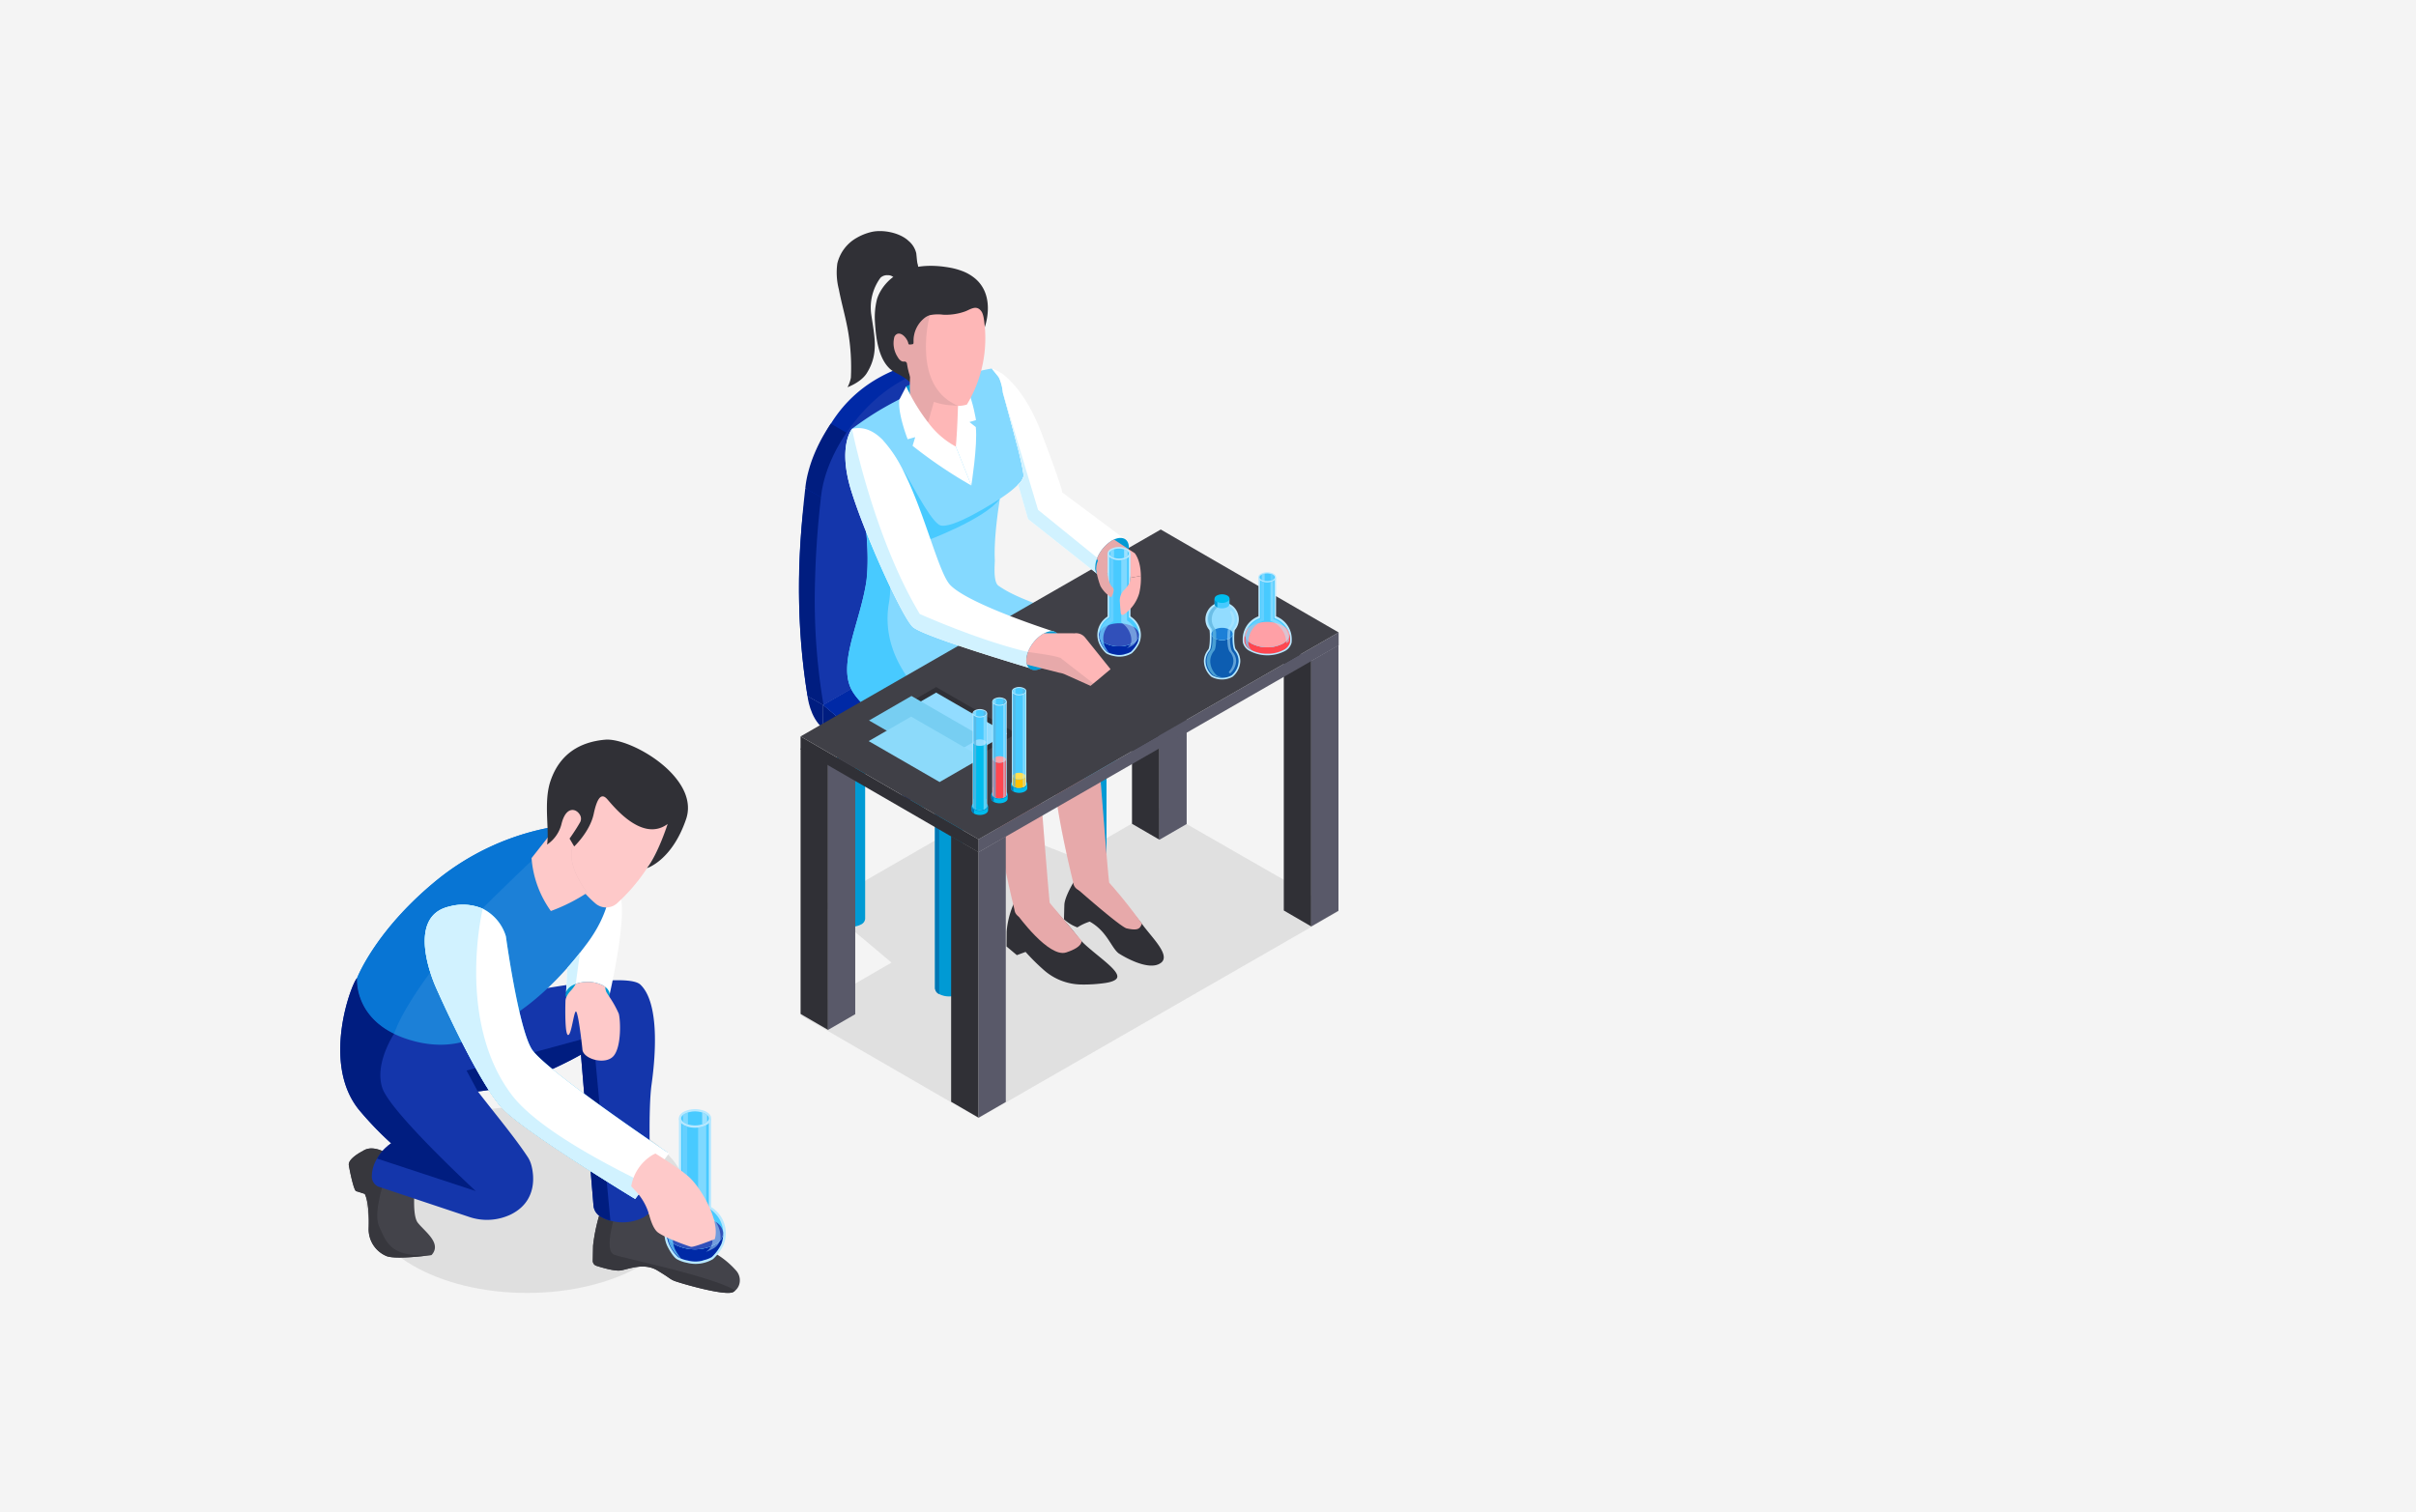 <svg xmlns="http://www.w3.org/2000/svg" width="556.826" height="348.578" viewBox="0 0 556.826 348.578">
  <rect x="0" y="0" width="556.826" height="348.578" fill="#808080" stroke="none"/>
  <g id="Grupo_842653" data-name="Grupo 842653" transform="translate(-285 -8865.828)">
    <rect id="BG" width="556.826" height="348.578" transform="translate(285 8865.828)" fill="#f4f4f4" opacity="0.996"/>
    <g id="Grupo_841871" data-name="Grupo 841871" transform="translate(-1396.551 8435.795)">
      <g id="Grupo_841859" data-name="Grupo 841859" transform="translate(1865.708 483.305)">
        <g id="Grupo_841837" data-name="Grupo 841837">
          <path id="Trazado_298727" data-name="Trazado 298727" d="M1827.513,483.553a12.552,12.552,0,0,0-3.162,1.276,9.26,9.26,0,0,0-4.525,5.943,15.419,15.419,0,0,0,.341,5.919c.633,3.337,1.6,6.545,2.162,9.884a48.972,48.972,0,0,1,.623,10.524,7.8,7.8,0,0,1-.776,2.2s3.109-1.1,4.446-3.249c2.8-4.493,1.771-8.381,1.022-13.533a11.563,11.563,0,0,1,2.137-8.46,2.213,2.213,0,0,1,1.69-.575c1.093-.044,1.438.784,2.423,1.037,1.169.3,2.043-.609,3.093-.928.5-.153,1.365-.523,1.51-1.064a5,5,0,0,0-.232-1.875c-.109-.726-.161-1.464-.241-2.195a5.279,5.279,0,0,0-1.807-2.913C1834.2,483.65,1830.192,482.859,1827.513,483.553Z" transform="translate(-1811.001 -483.305)" fill="#303036"/>
          <g id="Grupo_841836" data-name="Grupo 841836" transform="translate(0 30.347)">
            <g id="Grupo_841808" data-name="Grupo 841808">
              <path id="Trazado_298728" data-name="Trazado 298728" d="M1897.861,552.7l-19.545,11.309-8.186-3.237-14.748-5.805-17.433,10.025-17.48,10.1,10.169,8.486,5.643,4.758-20.959,12.127,41.017,23.731,83-47.7Z" transform="translate(-1814.971 -450.039)" fill="#b2b1b1" opacity="0.3" style="mix-blend-mode: multiply;isolation: isolate"/>
              <g id="Grupo_841804" data-name="Grupo 841804" transform="translate(31.336 93.979)">
                <path id="Trazado_298729" data-name="Trazado 298729" d="M1837.943,549.14v48.4a1.6,1.6,0,0,1-.949,1.315,5.035,5.035,0,0,1-4.546,0,1.6,1.6,0,0,1-.949-1.315s-.025-48.359,0-48.4Z" transform="translate(-1831.488 -547.283)" fill="#009ad4"/>
                <path id="Trazado_298730" data-name="Trazado 298730" d="M1836.988,548.715a1.387,1.387,0,0,1,0,2.628,5.028,5.028,0,0,1-4.55,0,1.387,1.387,0,0,1,0-2.628,5.027,5.027,0,0,1,4.55,0Z" transform="translate(-1831.482 -548.171)" fill="#fff"/>
                <path id="Trazado_298731" data-name="Trazado 298731" d="M1832.448,549.14v49.712a1.6,1.6,0,0,1-.949-1.315s-.025-48.359,0-48.4Z" transform="translate(-1831.488 -547.283)" fill="#0376b3"/>
              </g>
              <path id="Trazado_298732" data-name="Trazado 298732" d="M1847.4,549.182v5.439a20.761,20.761,0,0,1-18.808,0v-5.439Z" transform="translate(-1802.809 -453.266)" fill="#009ad4"/>
              <path id="Trazado_298733" data-name="Trazado 298733" d="M1842.906,549.182v5.439a19.29,19.29,0,0,1-9.413,2.252v-5.438l.885-2.254Z" transform="translate(-1798.315 -453.266)" fill="#48caff"/>
              <g id="Grupo_841805" data-name="Grupo 841805" transform="translate(8.783 77.935)">
                <path id="Trazado_298734" data-name="Trazado 298734" d="M1826.176,540.769v48.4a1.6,1.6,0,0,1-.947,1.313,5.038,5.038,0,0,1-4.548,0,1.6,1.6,0,0,1-.949-1.313s-.025-48.361,0-48.4Z" transform="translate(-1819.721 -538.912)" fill="#009ad4"/>
                <path id="Trazado_298735" data-name="Trazado 298735" d="M1825.221,540.344a1.387,1.387,0,0,1,0,2.628,5.027,5.027,0,0,1-4.55,0,1.387,1.387,0,0,1,0-2.628,5.027,5.027,0,0,1,4.55,0Z" transform="translate(-1819.715 -539.8)" fill="#fff"/>
                <path id="Trazado_298736" data-name="Trazado 298736" d="M1820.681,540.769v49.712a1.6,1.6,0,0,1-.949-1.313s-.025-48.361,0-48.4Z" transform="translate(-1819.721 -538.912)" fill="#0376b3"/>
              </g>
              <g id="Grupo_841806" data-name="Grupo 841806" transform="translate(64.413 73.402)">
                <path id="Trazado_298737" data-name="Trazado 298737" d="M1855.2,538.4v48.4a1.6,1.6,0,0,1-.947,1.313,5.023,5.023,0,0,1-4.548,0,1.6,1.6,0,0,1-.947-1.313s-.025-48.361,0-48.4Z" transform="translate(-1848.746 -536.547)" fill="#009ad4"/>
                <path id="Trazado_298738" data-name="Trazado 298738" d="M1854.246,537.979a1.386,1.386,0,0,1,0,2.626,5.027,5.027,0,0,1-4.55,0,1.386,1.386,0,0,1,0-2.626,5.028,5.028,0,0,1,4.55,0Z" transform="translate(-1848.74 -537.435)" fill="#fff"/>
                <path id="Trazado_298739" data-name="Trazado 298739" d="M1849.7,538.4v49.71a1.6,1.6,0,0,1-.947-1.313s-.025-48.361,0-48.4Z" transform="translate(-1848.746 -536.547)" fill="#0376b3"/>
              </g>
              <path id="Trazado_298740" data-name="Trazado 298740" d="M1886.292,544.293v5.455c0,1.963-1.288,3.925-3.895,5.422l-12.661,7.322-12.663,7.3v-5.44h-18.808v5.44l-10.122-8.527-10.1-8.512,17.426-10.057,17.409-10.072,14.77,5.84,14.754,5.842a9.9,9.9,0,0,1,2.479,1.978Z" transform="translate(-1812.482 -468.44)" fill="#48caff"/>
              <path id="Trazado_298741" data-name="Trazado 298741" d="M1818.052,540.3l-.013,5.41,20.219,17.047V557.32Z" transform="translate(-1812.481 -461.404)" fill="#001d80"/>
              <path id="Trazado_298742" data-name="Trazado 298742" d="M1882.431,552.315l-12.667,7.312-12.665,7.312a20.788,20.788,0,0,1-18.813,0l-10.109-8.523-10.17-8.487,17.48-10.095,17.434-10.024,14.748,5.805,14.762,5.836c2.6,1.5,3.9,3.465,3.9,5.432S1885.028,550.814,1882.431,552.315Z" transform="translate(-1812.51 -471.023)" fill="#0029a6"/>
              <g id="Grupo_841807" data-name="Grupo 841807">
                <path id="Trazado_298743" data-name="Trazado 298743" d="M1825.8,570.949l-2.172,1.255-.611.355-2.306,5.48-3.615-2.068a159.305,159.305,0,0,1-1.482-37.618c1.186-15.527,5.359-31.343,22.634-37.949,7.373-2.819,9.9-.385,14.148,2.037C1847.435,514.078,1872.985,543.687,1825.8,570.949Z" transform="translate(-1815.137 -499.138)" fill="#0029a6"/>
                <path id="Trazado_298744" data-name="Trazado 298744" d="M1834.294,552.2c-14.2,8.2-10.731,4.351-13.591,11.992l-3.609-2.064c-2.666-16.144-2.373-31.646-.516-47.9l3.621,2.076Z" transform="translate(-1815.139 -485.3)" fill="#001d80"/>
                <path id="Trazado_298745" data-name="Trazado 298745" d="M1825.947,520.821l-6.436,2.607-3.621-2.076a23.991,23.991,0,0,1,.677-3.7,31.489,31.489,0,0,1,1.238-3.781,39.876,39.876,0,0,1,1.754-3.764c.676-1.24,1.4-2.446,2.2-3.636l3.621,2.074Z" transform="translate(-1814.45 -492.418)" fill="#001d80"/>
                <path id="Trazado_298746" data-name="Trazado 298746" d="M1853.815,557.1c-2.921,1.692-31.281,18.133-34.766,20.134a144.827,144.827,0,0,1-2.008-26.354,214.489,214.489,0,0,1,1.422-21.562c.788-7.795,5.737-15.992,11.383-21.453,4.707-4.556,12.312-9.372,18.6-7.352,4.788,1.537,6.39,4.954,7.159,22.593a187.321,187.321,0,0,1-1.794,33.994Z" transform="translate(-1813.404 -498.312)" fill="#1436ab"/>
              </g>
              <path id="Trazado_298747" data-name="Trazado 298747" d="M1816.159,539.225s.477,4.956,3.6,7.479l.014-5.411Z" transform="translate(-1814.204 -462.393)" fill="#001d80"/>
            </g>
            <g id="Grupo_841835" data-name="Grupo 841835" transform="translate(0.35 1.348)">
              <g id="Grupo_841834" data-name="Grupo 841834">
                <g id="Grupo_841812" data-name="Grupo 841812" transform="translate(10.737)">
                  <path id="Trazado_298748" data-name="Trazado 298748" d="M1856.491,571.791c-2.438-3.245-6.572-7.548-6.572-7.548l-8.205.019c-.077.173-.157.36-.238.562a20.021,20.021,0,0,0-1.357,5.746l-.029,3.467,2.38,2,2.014-.742a49.1,49.1,0,0,0,4.088,4.069,13.269,13.269,0,0,0,8.882,3.446,33.971,33.971,0,0,0,5.347-.347c1.38-.2,2.413-.573,2.726-1.117C1866.62,579.48,1858.9,575.03,1856.491,571.791Z" transform="translate(-1803.356 -440.808)" fill="#303036"/>
                  <path id="Trazado_298749" data-name="Trazado 298749" d="M1864.934,571.193c-.3-.424-7.947-9.583-7.947-9.583l-7.816.094s-1.876,3.07-2.074,4.953c-.019,0-.1,3.519-.1,3.519a9.482,9.482,0,0,0,3.084,1.878,12.187,12.187,0,0,1,2.848-1.336c3.968,2.214,4.9,5.888,6.616,7.277.544.374,7.009,4.441,9.85,2.191C1871.631,578.419,1867.089,574.237,1864.934,571.193Z" transform="translate(-1797.02 -443.221)" fill="#303036"/>
                  <path id="Trazado_298750" data-name="Trazado 298750" d="M1863.583,571.144c-.441,1.234-.964,1.644-3.49,1.095-1.441-.312-11.6-9.292-11.6-9.292l1.313-.633.656-.655h5.556A113.26,113.26,0,0,1,1863.583,571.144Z" transform="translate(-1795.657 -443.176)" fill="#feb7b7"/>
                  <g id="Grupo_841811" data-name="Grupo 841811">
                    <g id="Grupo_841809" data-name="Grupo 841809">
                      <path id="Trazado_298751" data-name="Trazado 298751" d="M1858.561,577.6a1.934,1.934,0,0,1-1.2,1.917,6.361,6.361,0,0,1-3.793.65,5.554,5.554,0,0,1-2.052-.65,2.058,2.058,0,0,1-1.217-1.687c-5.1-20.978-4.558-27.36-4.558-27.36l4.2-2.681.4-.253,5.47-3.488S1858.151,574.634,1858.561,577.6Z" transform="translate(-1798.188 -459.321)" fill="#feb7b7"/>
                      <path id="Trazado_298752" data-name="Trazado 298752" d="M1851.491,580.854a1.936,1.936,0,0,1-1.194,1.919,6.17,6.17,0,0,1-3.113.7,5.918,5.918,0,0,1-2.735-.7,2.058,2.058,0,0,1-1.215-1.687c-5.1-20.979-4.558-27.36-4.558-27.36l4.2-2.683,5.869-3.741S1851.083,577.889,1851.491,580.854Z" transform="translate(-1804.667 -456.337)" fill="#feb7b7"/>
                      <path id="Trazado_298753" data-name="Trazado 298753" d="M1883.359,589.486a6.321,6.321,0,0,1-2.016,2.335c-.079.065-.159.105-.224.17-2.373,1.662-5.788,2.413-8.253,3.2-.619.2-1.252.381-1.884.592-.845.265-1.688.54-2.518.792-1.886.592-3.77,1.186-5.629,1.792-.2.054-.435.146-.686.238-1.978.738-5.3,2.267-6.645,2.135-1.317-.13-2.016-3.019-3.216-4.23-2.227-2.267-3.059-3.31-5.788-4.918-2.292-1.359-4.864-2.808-7.475-4.324-6.946-4.035-14.131-8.556-16.82-12.933-3.7-6.037,1.673-15.715,3.151-25.417.976-6.3-.726-19.3-2.018-27.619-.711-4.456-1.292-7.567-1.292-7.567s.646-.5,1.807-1.319c1.132-.805,2.754-1.9,4.8-3.124,0,0,.146-.081.37-.213a82.79,82.79,0,0,1,7.554-3.875c.765-.33,1.57-.684,2.4-1.014.949-.383,1.911-.751,2.927-1.108.238-.092.5-.173.738-.278.924-.3,1.846-.606,2.783-.882,1.173-.37,2.4-.686,3.638-.989.9-.211,1.805-.422,2.729-.608.8-.171,1.635-.355,2.465-.487.184.224.751.9,1.543,1.9a8.914,8.914,0,0,1,1.014,3.626c1.689,6.078,4.878,17.758,4.8,19.182a3.763,3.763,0,0,1-1.278,2.016,20.809,20.809,0,0,1-2.821,2.359c-.792.567-1.384.951-1.384.951s-1.451,8.475-1.173,14.08c.039.83-.462,5.035.843,5.959,6.275,4.389,14.528,4.824,19.325,10.9a44.305,44.305,0,0,1,8.912,20.817C1884.4,584.267,1884.52,587.088,1883.359,589.486Z" transform="translate(-1820.924 -499.841)" fill="#84d9ff"/>
                    </g>
                    <g id="Grupo_841810" data-name="Grupo 841810" transform="translate(59.568 49.547)">
                      <path id="Trazado_298754" data-name="Trazado 298754" d="M1859.758,527.925a8.028,8.028,0,0,1-3.877,6.108,3.457,3.457,0,0,1-2.348.556A1.961,1.961,0,0,1,1852,532.4a5.3,5.3,0,0,1,.42-1.97,8.512,8.512,0,0,1,3.458-4.14,4.175,4.175,0,0,1,.671-.324c1.7-.692,3.029-.042,3.186,1.6C1859.746,527.683,1859.758,527.8,1859.758,527.925Z" transform="translate(-1852.003 -525.692)" fill="#8595b0"/>
                      <path id="Trazado_298755" data-name="Trazado 298755" d="M1859.758,527.925a8.028,8.028,0,0,1-3.877,6.108,3.457,3.457,0,0,1-2.348.556A1.961,1.961,0,0,1,1852,532.4a5.3,5.3,0,0,1,.42-1.97,8.512,8.512,0,0,1,3.458-4.14,4.175,4.175,0,0,1,.671-.324c1.7-.692,3.029-.042,3.186,1.6C1859.746,527.683,1859.758,527.8,1859.758,527.925Z" transform="translate(-1852.003 -525.692)" fill="#002b7a" opacity="0.25" style="mix-blend-mode: color-burn;isolation: isolate"/>
                    </g>
                    <path id="Trazado_298756" data-name="Trazado 298756" d="M1852.222,530.35a24.722,24.722,0,0,0,1.077,4.1c.749,2.112,1.984,4.471,3.808,5.528,1.767,1.016,2.585.956,2.952.621a1.376,1.376,0,0,0,.276-1.125s-3.641-4.056-3.306-5.388,6.543,7.352,6.543,7.352l1.351-.178,2.212-5.121s-3.218-5.635-7.64-8.705a11.412,11.412,0,0,0-3.178-1.6,3.481,3.481,0,0,0-.671.326,3.749,3.749,0,0,0-.493.326,7.659,7.659,0,0,0-1.827,1.8A6.374,6.374,0,0,0,1852.222,530.35Z" transform="translate(-1792.235 -476.018)" fill="#feb7b7"/>
                    <path id="Trazado_298757" data-name="Trazado 298757" d="M1853.752,526.483c2.151,2.4,7.49,8.508,7.875,10.411a12.67,12.67,0,0,0,1.894,4.362l2.212-5.121s-3.218-5.635-7.64-8.705a11.412,11.412,0,0,0-3.178-1.6,3.481,3.481,0,0,0-.671.326A3.749,3.749,0,0,0,1853.752,526.483Z" transform="translate(-1790.833 -476.018)" fill="#002b7a" opacity="0.1" style="mix-blend-mode: color-burn;isolation: isolate"/>
                  </g>
                  <path id="Trazado_298758" data-name="Trazado 298758" d="M1841.4,566.932s7.212,9.98,11.237,8.673,3.523-2.718,3.523-2.718l-7.446-8.855Z" transform="translate(-1802.159 -441.001)" fill="#feb7b7"/>
                  <path id="Trazado_298759" data-name="Trazado 298759" d="M1866.11,587.289c-.435,1.238-.962,1.648-3.48,1.094-1.254-.278-9.07-7.08-11.115-8.874a2.082,2.082,0,0,1-1.211-1.687c-5.1-20.974-4.562-27.356-4.562-27.356l4.2-2.689.395-.249,5.472-3.481s2.333,30.584,2.741,33.551a1.406,1.406,0,0,1,.027.238A112.142,112.142,0,0,1,1866.11,587.289Z" transform="translate(-1798.19 -459.319)" fill="#162b34" opacity="0.1" style="mix-blend-mode: color-burn;isolation: isolate"/>
                  <path id="Trazado_298760" data-name="Trazado 298760" d="M1855.144,590.939c-3.64,1.173-9.848-6.8-11.048-8.4a1.852,1.852,0,0,1-.857-1.451c-5.116-20.987-4.562-27.368-4.562-27.368l4.205-2.676c.105-.081,5.867-3.745,5.867-3.745s1.951,25.589,2.6,32.221l7.316,8.7S1859.165,589.634,1855.144,590.939Z" transform="translate(-1804.666 -456.337)" fill="#162b34" opacity="0.1" style="mix-blend-mode: color-burn;isolation: isolate"/>
                  <path id="Trazado_298761" data-name="Trazado 298761" d="M1839.023,579.435c-6.946-4.034-14.131-8.556-16.82-12.933-3.7-6.037,1.673-15.715,3.151-25.417a53.806,53.806,0,0,0-.013-11.339c-.435-5.576-1.278-11.653-2-16.28l3.243-5.075,2.7.222a29.182,29.182,0,0,1,4.523,6.818,12.228,12.228,0,0,0-3.613-3.824c-3.692-2.07.87,19.444.659,30.743a21.118,21.118,0,0,1-.276,3.534c-1.675,9.4,3.1,17.388,9.662,23.439C1843.928,572.725,1841.687,576.654,1839.023,579.435Z" transform="translate(-1820.924 -492.004)" fill="#48caff"/>
                </g>
                <g id="Grupo_841832" data-name="Grupo 841832" transform="translate(0 37.099)">
                  <g id="Grupo_841831" data-name="Grupo 841831">
                    <g id="Grupo_841816" data-name="Grupo 841816" transform="translate(76.389 3.975)" style="isolation: isolate">
                      <g id="Grupo_841813" data-name="Grupo 841813">
                        <path id="Trazado_298762" data-name="Trazado 298762" d="M1855.177,521.271l0,63.87,6.33,3.678,0-63.87Z" transform="translate(-1855.177 -521.271)" fill="#303036"/>
                      </g>
                      <g id="Grupo_841815" data-name="Grupo 841815" transform="translate(6.33 0.059)">
                        <g id="Grupo_841814" data-name="Grupo 841814">
                          <path id="Trazado_298763" data-name="Trazado 298763" d="M1858.48,524.921l0,63.87,6.27-3.62,0-63.87Z" transform="translate(-1858.48 -521.302)" fill="#595969"/>
                        </g>
                      </g>
                    </g>
                    <g id="Grupo_841820" data-name="Grupo 841820" transform="translate(111.374 26.605)" style="isolation: isolate">
                      <g id="Grupo_841817" data-name="Grupo 841817">
                        <path id="Trazado_298764" data-name="Trazado 298764" d="M1873.431,533.078l0,61.233,6.329,3.678,0-61.233Z" transform="translate(-1873.431 -533.078)" fill="#303036"/>
                      </g>
                      <g id="Grupo_841819" data-name="Grupo 841819" transform="translate(6.33 0.059)">
                        <g id="Grupo_841818" data-name="Grupo 841818">
                          <path id="Trazado_298765" data-name="Trazado 298765" d="M1876.733,536.728l0,61.233,6.27-3.62,0-61.233Z" transform="translate(-1876.733 -533.109)" fill="#595969"/>
                        </g>
                      </g>
                    </g>
                    <g id="Grupo_841824" data-name="Grupo 841824" transform="translate(34.703 70.697)" style="isolation: isolate">
                      <g id="Grupo_841821" data-name="Grupo 841821">
                        <path id="Trazado_298766" data-name="Trazado 298766" d="M1833.428,556.083l0,61.233,6.33,3.679,0-61.233Z" transform="translate(-1833.428 -556.083)" fill="#303036"/>
                      </g>
                      <g id="Grupo_841823" data-name="Grupo 841823" transform="translate(6.33 0.058)">
                        <g id="Grupo_841822" data-name="Grupo 841822">
                          <path id="Trazado_298767" data-name="Trazado 298767" d="M1836.73,559.733l0,61.233,6.269-3.62,0-61.233Z" transform="translate(-1836.73 -556.114)" fill="#595969"/>
                        </g>
                      </g>
                    </g>
                    <g id="Grupo_841828" data-name="Grupo 841828" transform="translate(0.007 50.452)" style="isolation: isolate">
                      <g id="Grupo_841825" data-name="Grupo 841825">
                        <path id="Trazado_298768" data-name="Trazado 298768" d="M1815.326,545.521l0,61.233,6.33,3.678,0-61.233Z" transform="translate(-1815.326 -545.521)" fill="#303036"/>
                      </g>
                      <g id="Grupo_841827" data-name="Grupo 841827" transform="translate(6.33 0.059)">
                        <g id="Grupo_841826" data-name="Grupo 841826">
                          <path id="Trazado_298769" data-name="Trazado 298769" d="M1818.628,549.171l0,61.233,6.269-3.62,0-61.233Z" transform="translate(-1818.628 -545.551)" fill="#595969"/>
                        </g>
                      </g>
                    </g>
                    <g id="Grupo_841830" data-name="Grupo 841830">
                      <path id="Trazado_298770" data-name="Trazado 298770" d="M1919.72,531.579v2.983l-83,47.7v-2.983Z" transform="translate(-1795.706 -507.848)" fill="#595969"/>
                      <g id="Grupo_841829" data-name="Grupo 841829">
                        <path id="Trazado_298771" data-name="Trazado 298771" d="M1856.339,567.818V570.8l-41.017-23.731v-2.983Z" transform="translate(-1815.322 -496.382)" fill="#303036"/>
                        <path id="Trazado_298772" data-name="Trazado 298772" d="M1939.337,542.929l-83,47.7L1815.322,566.9l83.018-47.7Z" transform="translate(-1815.322 -519.197)" fill="#404047"/>
                      </g>
                    </g>
                  </g>
                </g>
                <g id="Grupo_841833" data-name="Grupo 841833" transform="translate(52.033 60.558)">
                  <path id="Trazado_298773" data-name="Trazado 298773" d="M1850.213,533.668a8.034,8.034,0,0,1-3.868,6.12,3,3,0,0,1-.377.188c-1.6.776-2.911.408-3.352-.838a3.178,3.178,0,0,1-.146-1,8.019,8.019,0,0,1,3.875-6.108,2.159,2.159,0,0,1,.274-.136c1.225-.629,2.283-.6,2.932,0A2.256,2.256,0,0,1,1850.213,533.668Z" transform="translate(-1842.47 -531.437)" fill="#8595b0"/>
                </g>
              </g>
            </g>
          </g>
        </g>
        <path id="Trazado_298774" data-name="Trazado 298774" d="M1828.019,502.676a34.987,34.987,0,0,1,3.657-1.437c1.481-.435-1.87,6.706-1.87,6.706Z" transform="translate(-1803.333 -466.883)" fill="#009ad4"/>
        <path id="Trazado_298775" data-name="Trazado 298775" d="M1849.53,501.831c-10.723-6.551-16.883,12.9-16.883,12.9-1.006-1.562-3.717-2.473-4.732-3.343-2.886-2.474-3.441-7.469-3.645-11.266a16.92,16.92,0,0,1,.42-4.661c.358-1.729,3.755-9.769,16.567-7.609a16.288,16.288,0,0,1,3.069.807,10.252,10.252,0,0,1,3.093,1.784C1852.3,494.63,1849.53,501.831,1849.53,501.831Z" transform="translate(-1806.791 -479.474)" fill="#303036"/>
        <path id="Trazado_298776" data-name="Trazado 298776" d="M1838.084,524.8s1.485-9.288,1.031-13.468l-1.461-1.159,1.51-.452s-.755-4.583-1.863-6.6-3.877-.656-3.877-.656l1.091,13.363Z" transform="translate(-1798.377 -466.15)" fill="#fff"/>
        <path id="Trazado_298777" data-name="Trazado 298777" d="M1839.734,502.409s-.038,3.4-.171,7.435c-.106,3.429-.278,7.318-.554,9.94l-.2-.157a50.058,50.058,0,0,1-7.475-6.645,14.8,14.8,0,0,1-2.453-3.665c-.5-1.121-.46-3.81-.355-6.248.092-1.662.2-3.191.211-4.061v-.673l3.559.516.54.079,4.127.592Z" transform="translate(-1802.926 -469.528)" fill="#feb7b7"/>
        <path id="Trazado_298778" data-name="Trazado 298778" d="M1843.422,514.833a6.828,6.828,0,0,1-1.846.316,1.2,1.2,0,0,1-.211.013,2.817,2.817,0,0,1-.33.013,3.87,3.87,0,0,1-1.068-.157,18.988,18.988,0,0,1-3.758-1.781,22.154,22.154,0,0,1-5.392-3.7,4.5,4.5,0,0,1-.487-1.146,16.341,16.341,0,0,1-.713-2.953.568.568,0,0,0-.659-.514,1.043,1.043,0,0,1-.565-.08,2.142,2.142,0,0,1-.87-.882,5.808,5.808,0,0,1-.845-4.615,1.219,1.219,0,0,1,.7-.8c1.132-.4,2.346,1.225,2.53,2.162a.484.484,0,0,0,.094.224.4.4,0,0,0,.33.065c.882-.065.79-.079.79-.924a6.7,6.7,0,0,1,2.453-5.127,3.8,3.8,0,0,1,1.146-.659c.053-.013.105-.04.159-.054a9.245,9.245,0,0,1,3.071-.105,13.174,13.174,0,0,0,4.958-.724c1.292-.448,2.635-1.635,3.8-.119a1.99,1.99,0,0,1,.251.422,5.225,5.225,0,0,1,.343,1.254A29.611,29.611,0,0,1,1843.422,514.833Z" transform="translate(-1804.729 -474.847)" fill="#feb7b7"/>
        <path id="Trazado_298779" data-name="Trazado 298779" d="M1830.274,515.69l.608-2-1.74.487s-2.348-5.97-1.913-9.148l1.57-3.046s.316.7.884,1.792a43.163,43.163,0,0,0,4.165,6.513,19.3,19.3,0,0,0,6.394,5.577l3.561,8.964A107.162,107.162,0,0,1,1830.274,515.69Z" transform="translate(-1804.106 -466.186)" fill="#fff"/>
        <path id="Trazado_298780" data-name="Trazado 298780" d="M1868.963,539.14c-.989,1.2-2.94,4.245-4.495,6.472-.529.778-1.016,1.451-1.4,1.913l-16.385-12.985-2.294-7.977a3.763,3.763,0,0,0,1.278-2.016,56.248,56.248,0,0,0-1.662-7.555c-1.014-3.927-2.267-8.489-3.138-11.626a12.613,12.613,0,0,0-.738-3.111,2.673,2.673,0,0,0-.276-.516c-.778-.976-1.4-1.727-1.543-1.9a9.321,9.321,0,0,1,3.9,2.478c2.254,2.108,5.154,5.959,7.777,12.92,4.681,12.458,4.629,13.142,4.548,13.142Z" transform="translate(-1793.898 -468.147)" fill="#fff"/>
        <g id="Grupo_841838" data-name="Grupo 841838" transform="translate(93.313 83.735)">
          <path id="Trazado_298781" data-name="Trazado 298781" d="M1872.213,541.57a4.915,4.915,0,0,1-1.752,3.542c-.15.088-.276.15-.4.209a5.141,5.141,0,0,1-4.048.042,4.256,4.256,0,0,1-.477-.234,4.919,4.919,0,0,1-1.708-3.559,4.156,4.156,0,0,1,.989-2.7c.493-.579.418-4.343.269-4.519a3.824,3.824,0,0,1-.916-2.494,3.971,3.971,0,0,1,.513-1.905,3.8,3.8,0,0,1,6.687-.023,4.206,4.206,0,0,1,.506,1.928,3.826,3.826,0,0,1-.909,2.484c-.163.192-.343,3.824.251,4.519A4.154,4.154,0,0,1,1872.213,541.57Z" transform="translate(-1863.825 -526.12)" fill="#b7e8ff"/>
          <path id="Trazado_298782" data-name="Trazado 298782" d="M1871.647,538.033a4.539,4.539,0,0,1-1.572,3.216c-.117.069-.225.125-.362.19a4.615,4.615,0,0,1-1.9.4,4.7,4.7,0,0,1-1.836-.364,3.545,3.545,0,0,1-.435-.215,4.555,4.555,0,0,1-1.518-3.226,3.8,3.8,0,0,1,.9-2.457c.1-.121.416-.487.466-2.649.01-.362.011-.759,0-1.123a1.271,1.271,0,0,0,.711.92,3.824,3.824,0,0,0,3.456,0,1.279,1.279,0,0,0,.711-.9c-.079,1.309.019,3.212.475,3.745A3.786,3.786,0,0,1,1871.647,538.033Z" transform="translate(-1863.643 -522.583)" fill="#0d5db1"/>
          <path id="Trazado_298783" data-name="Trazado 298783" d="M1871.145,531.672a3.449,3.449,0,0,1-.82,2.235,2.964,2.964,0,0,0-.217,1.173,1.282,1.282,0,0,1-.717,1,3.825,3.825,0,0,1-3.456,0,1.271,1.271,0,0,1-.711-.92c0-.033,0-.065,0-.1a2.6,2.6,0,0,0-.2-1.146,3.451,3.451,0,0,1-.822-2.243,3.587,3.587,0,0,1,.466-1.723,3.325,3.325,0,0,1,2.976-1.8,3.439,3.439,0,0,1,3.015,1.733A3.931,3.931,0,0,1,1871.145,531.672Z" transform="translate(-1863.478 -525.937)" fill="#92dcff"/>
          <path id="Trazado_298784" data-name="Trazado 298784" d="M1868.545,527.51v1.259c0,.677-1.039.991-1.717.991a2.632,2.632,0,0,1-.937-.163c-.052-.019-.1-.04-.151-.063a1.3,1.3,0,0,1-.469-.347.647.647,0,0,1-.161-.418V527.51Z" transform="translate(-1862.649 -526.519)" fill="#48caff"/>
          <path id="Trazado_298785" data-name="Trazado 298785" d="M1868.545,527.984a.7.7,0,0,1-.245.508,1.267,1.267,0,0,1-.27.2,2.351,2.351,0,0,1-.874.268,3.123,3.123,0,0,1-.328.017,2.77,2.77,0,0,1-.834-.123c-.036-.012-.073-.025-.1-.038a1.667,1.667,0,0,1-.431-.23c-.038-.029-.073-.059-.108-.09a.712.712,0,0,1-.243-.51.627.627,0,0,1,.053-.253,1,1,0,0,1,.427-.437,2.665,2.665,0,0,1,1.238-.3C1867.535,526.993,1868.545,527.306,1868.545,527.984Z" transform="translate(-1862.649 -526.993)" fill="#00bced"/>
          <path id="Trazado_298786" data-name="Trazado 298786" d="M1865.739,528.275v1.259a.921.921,0,0,1-.63-.765V527.51a.712.712,0,0,0,.243.51c.035.031.069.061.108.09A1.359,1.359,0,0,0,1865.739,528.275Z" transform="translate(-1862.649 -526.519)" fill="#009ad4"/>
          <path id="Trazado_298787" data-name="Trazado 298787" d="M1869.622,532.438a1.282,1.282,0,0,1-.717,1,3.825,3.825,0,0,1-3.456,0,1.271,1.271,0,0,1-.711-.92c0-.033,0-.065,0-.1a1.226,1.226,0,0,1,.715-.977,3.813,3.813,0,0,1,3.456,0A1.213,1.213,0,0,1,1869.622,532.438Z" transform="translate(-1862.992 -523.295)" fill="#1c80d7"/>
          <path id="Trazado_298788" data-name="Trazado 298788" d="M1868.675,540.628a4.126,4.126,0,0,1-1.252,2.672.24.24,0,0,1-.41-.169.227.227,0,0,1,.054-.15,3.877,3.877,0,0,0,.979-2.373,3.2,3.2,0,0,0-.767-2.091c-.169-.2-.617-.723-.639-3.061-.021-2.221.251-2.543.385-2.7a2.871,2.871,0,0,0,.68-1.861,3.275,3.275,0,0,0-.4-1.485.429.429,0,0,1-.071-.259c.006-.031.039-.1.165-.155a.262.262,0,0,1,.313.08,2.389,2.389,0,0,1,.2.3,3.343,3.343,0,0,1,.424,1.533,2.882,2.882,0,0,1-.68,1.861c-.132.157-.406.479-.387,2.7.021,2.338.472,2.863.638,3.061A3.207,3.207,0,0,1,1868.675,540.628Z" transform="translate(-1861.244 -525.178)" fill="#b7e8ff" opacity="0.5" style="mix-blend-mode: screen;isolation: isolate"/>
          <path id="Trazado_298789" data-name="Trazado 298789" d="M1867.91,544.92a4.709,4.709,0,0,1-1.806-.364,3.58,3.58,0,0,1-.437-.215,4.564,4.564,0,0,1-1.516-3.226,3.8,3.8,0,0,1,.9-2.457c.1-.121.416-.487.466-2.649.01-.362.011-.759,0-1.121,0-.035,0-.067,0-.1a2.6,2.6,0,0,0-.2-1.146,3.453,3.453,0,0,1-.824-2.242,3.572,3.572,0,0,1,.468-1.723,3.489,3.489,0,0,1,1.187-1.292,1.3,1.3,0,0,0,.469.347,3.771,3.771,0,0,0-1.288,2.745,3.452,3.452,0,0,0,.822,2.243,2.6,2.6,0,0,1,.2,1.146c0,.033,0,.065,0,.1.011.364.01.761,0,1.123-.05,2.162-.362,2.528-.466,2.649a3.8,3.8,0,0,0-.9,2.457,4.555,4.555,0,0,0,1.518,3.226,3.52,3.52,0,0,0,.435.215A4.476,4.476,0,0,0,1867.91,544.92Z" transform="translate(-1863.526 -525.717)" fill="#5eb4de" opacity="0.75" style="mix-blend-mode: color-burn;isolation: isolate"/>
        </g>
        <g id="Grupo_841840" data-name="Grupo 841840" transform="translate(102.253 78.646)">
          <path id="Trazado_298790" data-name="Trazado 298790" d="M1870.383,524.955v9.24a.763.763,0,0,0,.15.441.853.853,0,0,0,.142.161,1.575,1.575,0,0,0,.3.228,2.541,2.541,0,0,0,.673.257,1.213,1.213,0,0,0,.129.027,3.324,3.324,0,0,0,.634.061,3.371,3.371,0,0,0,.765-.088,2.537,2.537,0,0,0,.673-.257,1.5,1.5,0,0,0,.305-.228.871.871,0,0,0,.142-.161.776.776,0,0,0,.15-.441v-9.24Z" transform="translate(-1866.753 -523.772)" fill="#b7e8ff"/>
          <g id="Grupo_841839" data-name="Grupo 841839" transform="translate(0 9.942)">
            <path id="Trazado_298791" data-name="Trazado 298791" d="M1868.489,535.177c0,.094,0,.188.006.282s.012.182.021.265a2.964,2.964,0,0,0,1.62,2.037,8.816,8.816,0,0,0,7.983.048,3.016,3.016,0,0,0,1.639-1.976c.012-.109.021-.218.029-.33s.008-.218.008-.326a5.652,5.652,0,1,0-11.3,0Z" transform="translate(-1868.489 -529.525)" fill="#b7e8ff"/>
            <path id="Trazado_298792" data-name="Trazado 298792" d="M1879.249,533.32c0,.105,0,.2-.007.3-.008.119-.016.213-.027.3a2.694,2.694,0,0,1-1.455,1.71,7.73,7.73,0,0,1-3.756.884,8.329,8.329,0,0,1-3.172-.588,5.864,5.864,0,0,1-.686-.339,2.664,2.664,0,0,1-1.441-1.765c-.006-.071-.012-.144-.015-.217-.006-.117-.008-.2-.008-.286a5.277,5.277,0,0,1,.3-1.769c-.308.924.155,1.917,1.394,2.632a7.934,7.934,0,0,0,7.178,0c1.2-.694,1.675-1.65,1.42-2.549A5.285,5.285,0,0,1,1879.249,533.32Z" transform="translate(-1868.313 -527.668)" fill="#ff4750"/>
            <path id="Trazado_298793" data-name="Trazado 298793" d="M1877.454,535.864a7.934,7.934,0,0,1-7.178,0c-1.238-.715-1.7-1.708-1.394-2.632.056-.151.083-.22.113-.289a5.294,5.294,0,0,1,2.812-2.812,5.228,5.228,0,0,1,1.918-.412c.046,0,.092,0,.138,0a5.3,5.3,0,0,1,4.87,3.228c.017.04.034.082.05.123.033.082.063.165.09.247C1879.13,534.213,1878.656,535.17,1877.454,535.864Z" transform="translate(-1868.213 -529.349)" fill="#48caff"/>
          </g>
          <path id="Trazado_298794" data-name="Trazado 298794" d="M1873.9,525.147v9.1a.416.416,0,0,1-.084.232.531.531,0,0,1-.09.1l-.008-.222c-.057.056-.138.345-.234.4-.161.092-.353-.065-.567-.015a3.068,3.068,0,0,1-.682.077,2.933,2.933,0,0,1-.563-.054c-.04-.006-.075-.013-.107-.021a2.135,2.135,0,0,1-.583-.22,1.425,1.425,0,0,1-.184-.128v.228a.92.92,0,0,1-.14-.144.532.532,0,0,1-.054-.1.342.342,0,0,1-.031-.14v-9.1Z" transform="translate(-1866.576 -523.596)" fill="#48caff"/>
          <path id="Trazado_298795" data-name="Trazado 298795" d="M1874.434,525.511a.828.828,0,0,1-.287.6,1.914,1.914,0,0,1-.311.228,2.606,2.606,0,0,1-.686.259,2.671,2.671,0,0,1-.357.063,3.362,3.362,0,0,1-1.108-.054c-.082-.017-.161-.038-.238-.061s-.113-.038-.155-.054a2.055,2.055,0,0,1-.293-.134,1.458,1.458,0,0,1-.213-.138c-.061-.048-.094-.077-.126-.105a.845.845,0,0,1-.287-.6.733.733,0,0,1,.08-.341,1.167,1.167,0,0,1,.487-.475,3.163,3.163,0,0,1,1.462-.356C1873.24,524.338,1874.434,524.708,1874.434,525.511Z" transform="translate(-1866.762 -524.338)" fill="#b7e8ff"/>
          <path id="Trazado_298796" data-name="Trazado 298796" d="M1874.01,525.374a.573.573,0,0,1-.217.412,1.788,1.788,0,0,1-.629.334,1.244,1.244,0,0,1-.123.036,2.954,2.954,0,0,1-.776.1,3.084,3.084,0,0,1-.583-.054,2.25,2.25,0,0,1-.686-.24c-.3-.167-.473-.383-.473-.59,0-.247.2-.447.473-.594a2.607,2.607,0,0,1,.686-.232,2.9,2.9,0,0,1,1.359.046c.04.01.082.023.123.034a1.885,1.885,0,0,1,.563.272A.628.628,0,0,1,1874.01,525.374Z" transform="translate(-1866.625 -524.201)" fill="#48caff"/>
          <path id="Trazado_298797" data-name="Trazado 298797" d="M1877.454,535.316a7.933,7.933,0,0,1-7.178,0c-1.238-.715-1.7-1.708-1.394-2.632a3,3,0,0,1,1.394-1.512,7.933,7.933,0,0,1,7.178,0,3.053,3.053,0,0,1,1.33,1.347,1.8,1.8,0,0,1,.09.247C1879.13,533.666,1878.656,534.622,1877.454,535.316Z" transform="translate(-1868.213 -518.86)" fill="#ffa0a6"/>
          <path id="Trazado_298798" data-name="Trazado 298798" d="M1873.123,525.641v8.88c-.136.044-.272.094-.4.151a5.3,5.3,0,0,0-2.813,2.812q-.044.1-.081.207a5.36,5.36,0,0,0-.333,1.85c0,.084,0,.169.006.263s.012.169.017.241a2.217,2.217,0,0,0,.826,1.33,2.731,2.731,0,0,1-1.512-1.8c-.006-.073-.012-.144-.016-.218-.006-.117-.007-.2-.007-.286a5.28,5.28,0,0,1,.3-1.769c.056-.149.083-.219.111-.288a5.306,5.306,0,0,1,2.814-2.812c.132-.058.268-.107.4-.151v-8.656a2.074,2.074,0,0,0,.293.134c.042.015.084.031.126.044C1872.962,525.6,1873.041,525.624,1873.123,525.641Z" transform="translate(-1868.199 -523.372)" fill="#6dd1ff" opacity="0.75" style="mix-blend-mode: color-burn;isolation: isolate"/>
          <path id="Trazado_298799" data-name="Trazado 298799" d="M1872.523,524.85v.941a1.76,1.76,0,0,1-.563.278,1.244,1.244,0,0,1-.123.036v-1.562c.04.01.082.023.123.034A1.882,1.882,0,0,1,1872.523,524.85Z" transform="translate(-1865.42 -524.15)" fill="#6dd1ff" opacity="0.75" style="mix-blend-mode: color-burn;isolation: isolate"/>
          <path id="Trazado_298800" data-name="Trazado 298800" d="M1876.14,539.18c0,.194-.686.677-.686.473a5.274,5.274,0,0,0-.3-1.769c-.054-.151-.083-.22-.111-.289a5.306,5.306,0,0,0-2.812-2.812c-.134-.056-.269-.106-.4-.151v-9a2.527,2.527,0,0,0,.644-.236c.042-.023.042,8.765.042,8.765.136.046.27.1.4.151a5.312,5.312,0,0,1,2.812,2.812c.029.069.057.138.082.209A5.4,5.4,0,0,1,1876.14,539.18Z" transform="translate(-1865.434 -523.37)" fill="#b7e8ff" opacity="0.5" style="mix-blend-mode: screen;isolation: isolate"/>
          <path id="Trazado_298801" data-name="Trazado 298801" d="M1871.456,524.519v1.656a2.252,2.252,0,0,1-.686-.24v-1.184A2.606,2.606,0,0,1,1871.456,524.519Z" transform="translate(-1866.398 -524.172)" fill="#b7e8ff" opacity="0.5" style="mix-blend-mode: screen;isolation: isolate"/>
        </g>
        <g id="Grupo_841841" data-name="Grupo 841841" transform="translate(16.051 105.126)">
          <path id="Trazado_298802" data-name="Trazado 298802" d="M1825.373,545.073l18.553,10.712,11.986-6.92-18.553-10.712Z" transform="translate(-1821.809 -538.154)" fill="#303036"/>
          <path id="Trazado_298803" data-name="Trazado 298803" d="M1826.523,544.466l9.782-5.648,16.349,9.439-9.782,5.648Z" transform="translate(-1820.755 -537.545)" fill="#92dcff"/>
          <path id="Trazado_298804" data-name="Trazado 298804" d="M1823.554,544.872l9.782-5.648,16.349,9.439-9.782,5.648Z" transform="translate(-1823.476 -537.172)" fill="#77cef2"/>
          <path id="Trazado_298805" data-name="Trazado 298805" d="M1823.514,547.353l9.782-5.648,16.35,9.439-9.782,5.648Z" transform="translate(-1823.514 -534.899)" fill="#8cdafa"/>
        </g>
        <g id="Grupo_841845" data-name="Grupo 841845" transform="translate(39.791 110.202)">
          <g id="Grupo_841842" data-name="Grupo 841842" transform="translate(0 21.313)">
            <path id="Trazado_298806" data-name="Trazado 298806" d="M1839.674,552.5v.9a.717.717,0,0,1-.138.412.924.924,0,0,1-.13.148,1.45,1.45,0,0,1-.281.213,2.29,2.29,0,0,1-.627.238c-.039.011-.079.015-.119.025a3.03,3.03,0,0,1-.59.057,3.218,3.218,0,0,1-.709-.082,2.26,2.26,0,0,1-.623-.238,1.427,1.427,0,0,1-.286-.213,1.054,1.054,0,0,1-.132-.148.733.733,0,0,1-.138-.412v-.9Z" transform="translate(-1835.9 -551.396)" fill="#00bced"/>
            <path id="Trazado_298807" data-name="Trazado 298807" d="M1839.673,553.015a.765.765,0,0,1-.269.556,1.4,1.4,0,0,1-.3.217,2.58,2.58,0,0,1-.956.3c-.121.012-.242.019-.364.019a3.033,3.033,0,0,1-.914-.134l-.117-.04a1.99,1.99,0,0,1-.3-.144,1.351,1.351,0,0,1-.169-.111,1.2,1.2,0,0,1-.117-.1.779.779,0,0,1-.268-.55.7.7,0,0,1,.074-.324,1.072,1.072,0,0,1,.453-.441,2.9,2.9,0,0,1,1.359-.335C1838.565,551.922,1839.673,552.269,1839.673,553.015Z" transform="translate(-1835.899 -551.922)" fill="#009ad4"/>
          </g>
          <g id="Grupo_841844" data-name="Grupo 841844" transform="translate(0.219)">
            <path id="Trazado_298808" data-name="Trazado 298808" d="M1839.351,541.309v21.507a.587.587,0,0,1-.19.312,1.609,1.609,0,0,1-.615.332,2.838,2.838,0,0,1-.863.132,2.19,2.19,0,0,1-1.479-.471.581.581,0,0,1-.19-.326V541.309Z" transform="translate(-1836.014 -540.337)" fill="#b7e8ff"/>
            <path id="Trazado_298809" data-name="Trazado 298809" d="M1839.071,541.408v19.419a.536.536,0,0,1-.18.289,1.423,1.423,0,0,1-.535.286,2.453,2.453,0,0,1-.763.117c-.855,0-1.457-.381-1.479-.728V541.408Z" transform="translate(-1835.923 -540.247)" fill="#48caff"/>
            <path id="Trazado_298810" data-name="Trazado 298810" d="M1839.353,541.764a.686.686,0,0,1-.24.495.67.67,0,0,1-.079.069,1.517,1.517,0,0,1-.184.125,2.134,2.134,0,0,1-.324.144,2.533,2.533,0,0,1-.521.113,2.569,2.569,0,0,1-.322.017,2.753,2.753,0,0,1-.809-.119.913.913,0,0,1-.1-.036,1.719,1.719,0,0,1-.418-.222c-.036-.029-.071-.058-.1-.086a.7.7,0,0,1-.24-.5.6.6,0,0,1,.069-.278.92.92,0,0,1,.4-.389,2.567,2.567,0,0,1,1.2-.3C1838.371,540.8,1839.353,541.107,1839.353,541.764Z" transform="translate(-1836.014 -540.802)" fill="#b7e8ff"/>
            <path id="Trazado_298811" data-name="Trazado 298811" d="M1839.075,541.662a.438.438,0,0,1-.13.3,1.388,1.388,0,0,1-.508.312,2.627,2.627,0,0,1-.843.142,2.47,2.47,0,0,1-.847-.142,1.276,1.276,0,0,1-.508-.322.4.4,0,0,1,0-.586,1.261,1.261,0,0,1,.508-.3,2.61,2.61,0,0,1,.847-.146,2.644,2.644,0,0,1,.763.119,1.548,1.548,0,0,1,.535.274A.508.508,0,0,1,1839.075,541.662Z" transform="translate(-1835.924 -540.7)" fill="#48caff"/>
            <g id="Grupo_841843" data-name="Grupo 841843" transform="translate(0.19 6.969)">
              <path id="Trazado_298812" data-name="Trazado 298812" d="M1839.071,544.877v15.015a1.254,1.254,0,0,1-.127.1,1.753,1.753,0,0,1-.489.23,2.892,2.892,0,0,1-.862.132,2.191,2.191,0,0,1-1.479-.471V544.841c.023.349.625.728,1.479.728a2.451,2.451,0,0,0,.763-.117,1.446,1.446,0,0,0,.535-.286A.591.591,0,0,0,1839.071,544.877Z" transform="translate(-1836.113 -544.069)" fill="#00bced"/>
              <path id="Trazado_298813" data-name="Trazado 298813" d="M1839.074,545.187a.534.534,0,0,1-.184.349,1.421,1.421,0,0,1-.535.286,2.451,2.451,0,0,1-.763.117c-.855,0-1.457-.38-1.479-.728.052-.525.895-.772,1.479-.772a2.636,2.636,0,0,1,.763.117,1.438,1.438,0,0,1,.535.278.525.525,0,0,1,.18.291C1839.072,545.147,1839.074,545.166,1839.074,545.187Z" transform="translate(-1836.113 -544.438)" fill="#92dcff"/>
            </g>
          </g>
          <path id="Trazado_298814" data-name="Trazado 298814" d="M1836.456,553.257v.91a1.427,1.427,0,0,1-.286-.213,1.054,1.054,0,0,1-.132-.148.733.733,0,0,1-.138-.412v-.9a.789.789,0,0,0,.27.55,1.176,1.176,0,0,0,.117.1A1.35,1.35,0,0,0,1836.456,553.257Z" transform="translate(-1835.9 -530.083)" fill="#0376b3"/>
          <path id="Trazado_298815" data-name="Trazado 298815" d="M1837.833,541.6v21.367a1.753,1.753,0,0,1-.489.23c-.019,0-.019-21.328-.019-21.328a1.96,1.96,0,0,0,.314-.14A1.4,1.4,0,0,0,1837.833,541.6Z" transform="translate(-1834.594 -540.072)" fill="#b7e8ff" opacity="0.5" style="mix-blend-mode: screen;isolation: isolate"/>
          <path id="Trazado_298816" data-name="Trazado 298816" d="M1836.178,541.6v21.367a1.717,1.717,0,0,0,.487.23c.019,0,.019-21.328.019-21.328a1.965,1.965,0,0,1-.314-.14A1.524,1.524,0,0,1,1836.178,541.6Z" transform="translate(-1835.645 -540.072)" fill="#5eb4de" opacity="0.75" style="mix-blend-mode: color-burn;isolation: isolate"/>
          <path id="Trazado_298817" data-name="Trazado 298817" d="M1836.686,540.989V542.2a1.278,1.278,0,0,1-.508-.322v-.586A1.262,1.262,0,0,1,1836.686,540.989Z" transform="translate(-1835.645 -540.631)" fill="#b7e8ff" opacity="0.5" style="mix-blend-mode: screen;isolation: isolate"/>
          <path id="Trazado_298818" data-name="Trazado 298818" d="M1837.833,541.288v.6a1.389,1.389,0,0,1-.508.313v-1.213a1.385,1.385,0,0,1,.454.247Z" transform="translate(-1834.594 -540.631)" fill="#5eb4de" opacity="0.75" style="mix-blend-mode: color-burn;isolation: isolate"/>
        </g>
        <g id="Grupo_841848" data-name="Grupo 841848" transform="translate(48.832 105.107)">
          <g id="Grupo_841846" data-name="Grupo 841846" transform="translate(0 21.313)">
            <path id="Trazado_298819" data-name="Trazado 298819" d="M1844.393,549.838v.9a.712.712,0,0,1-.14.412.994.994,0,0,1-.129.148,1.459,1.459,0,0,1-.284.213,2.205,2.205,0,0,1-.625.236,1.211,1.211,0,0,1-.121.027,3.15,3.15,0,0,1-.589.058,3.1,3.1,0,0,1-.709-.084,2.212,2.212,0,0,1-.625-.236,1.473,1.473,0,0,1-.285-.213,1.133,1.133,0,0,1-.131-.148.739.739,0,0,1-.14-.412v-.9Z" transform="translate(-1840.617 -548.738)" fill="#00bced"/>
            <path id="Trazado_298820" data-name="Trazado 298820" d="M1844.391,550.356a.766.766,0,0,1-.269.556,1.46,1.46,0,0,1-.3.216,2.581,2.581,0,0,1-.958.3c-.119.011-.241.019-.362.019a3.033,3.033,0,0,1-.914-.134c-.04-.015-.079-.027-.117-.042a1.855,1.855,0,0,1-.3-.144,1.164,1.164,0,0,1-.169-.109,1.387,1.387,0,0,1-.117-.1.783.783,0,0,1-.266-.55.7.7,0,0,1,.075-.324,1.091,1.091,0,0,1,.45-.443,2.927,2.927,0,0,1,1.361-.333C1843.281,549.264,1844.391,549.611,1844.391,550.356Z" transform="translate(-1840.615 -549.264)" fill="#009ad4"/>
          </g>
          <g id="Grupo_841847" data-name="Grupo 841847" transform="translate(0.221)">
            <path id="Trazado_298821" data-name="Trazado 298821" d="M1844.067,538.651v21.507a.576.576,0,0,1-.19.312,1.6,1.6,0,0,1-.613.332,2.858,2.858,0,0,1-.862.13,2.187,2.187,0,0,1-1.479-.47.57.57,0,0,1-.19-.326V538.651Z" transform="translate(-1840.732 -537.679)" fill="#b7e8ff"/>
            <path id="Trazado_298822" data-name="Trazado 298822" d="M1843.786,548.9v2.212a1.378,1.378,0,0,1-.126.1,1.743,1.743,0,0,1-.487.23,2.9,2.9,0,0,1-.863.13,2.187,2.187,0,0,1-1.479-.47v-2.239c.021.347.623.728,1.479.728a2.459,2.459,0,0,0,.763-.117,1.5,1.5,0,0,0,.533-.286A.568.568,0,0,0,1843.786,548.9Z" transform="translate(-1840.642 -528.319)" fill="#ffc201"/>
            <path id="Trazado_298823" data-name="Trazado 298823" d="M1843.786,538.75v19.419a.527.527,0,0,1-.18.289,1.418,1.418,0,0,1-.533.286,2.459,2.459,0,0,1-.763.117c-.857,0-1.458-.381-1.479-.728V538.75Z" transform="translate(-1840.642 -537.589)" fill="#48caff"/>
            <path id="Trazado_298824" data-name="Trazado 298824" d="M1844.071,539.106a.685.685,0,0,1-.24.494.942.942,0,0,1-.08.069,1.659,1.659,0,0,1-.182.125,2.229,2.229,0,0,1-.324.144,2.553,2.553,0,0,1-.523.113,2.505,2.505,0,0,1-.32.017,2.733,2.733,0,0,1-.809-.119c-.035-.011-.069-.021-.1-.036a1.668,1.668,0,0,1-.416-.222c-.036-.029-.071-.057-.1-.088a.694.694,0,0,1-.238-.5.6.6,0,0,1,.067-.278.939.939,0,0,1,.4-.389,2.568,2.568,0,0,1,1.2-.3C1843.088,538.144,1844.071,538.449,1844.071,539.106Z" transform="translate(-1840.732 -538.144)" fill="#b7e8ff"/>
            <path id="Trazado_298825" data-name="Trazado 298825" d="M1843.793,539.005a.433.433,0,0,1-.132.3,1.385,1.385,0,0,1-.506.312,2.637,2.637,0,0,1-.843.142,2.527,2.527,0,0,1-.849-.142,1.264,1.264,0,0,1-.506-.322.4.4,0,0,1,0-.587,1.25,1.25,0,0,1,.506-.3,2.612,2.612,0,0,1,.849-.148,2.646,2.646,0,0,1,.763.121,1.537,1.537,0,0,1,.533.274A.514.514,0,0,1,1843.793,539.005Z" transform="translate(-1840.642 -538.043)" fill="#48caff"/>
            <path id="Trazado_298826" data-name="Trazado 298826" d="M1843.792,549.21a.538.538,0,0,1-.186.349,1.419,1.419,0,0,1-.533.286,2.459,2.459,0,0,1-.763.117c-.857,0-1.458-.381-1.479-.728.052-.525.893-.774,1.479-.774a2.7,2.7,0,0,1,.763.117,1.508,1.508,0,0,1,.533.278.514.514,0,0,1,.18.293C1843.788,549.168,1843.792,549.189,1843.792,549.21Z" transform="translate(-1840.642 -528.689)" fill="#ffdf53"/>
          </g>
          <path id="Trazado_298827" data-name="Trazado 298827" d="M1841.173,550.6v.912a1.473,1.473,0,0,1-.285-.213,1.133,1.133,0,0,1-.131-.148.739.739,0,0,1-.14-.412v-.9a.806.806,0,0,0,.271.55,1.386,1.386,0,0,0,.117.1A1.157,1.157,0,0,0,1841.173,550.6Z" transform="translate(-1840.617 -527.425)" fill="#0376b3"/>
          <path id="Trazado_298828" data-name="Trazado 298828" d="M1842.549,538.94v21.367a1.74,1.74,0,0,1-.487.23c-.019,0-.019-21.328-.019-21.328a2.057,2.057,0,0,0,.314-.14A1.5,1.5,0,0,0,1842.549,538.94Z" transform="translate(-1839.31 -537.414)" fill="#b7e8ff" opacity="0.5" style="mix-blend-mode: screen;isolation: isolate"/>
          <path id="Trazado_298829" data-name="Trazado 298829" d="M1840.9,538.94v21.367a1.739,1.739,0,0,0,.487.23c.021,0,.021-21.328.021-21.328a1.907,1.907,0,0,1-.315-.14A1.444,1.444,0,0,1,1840.9,538.94Z" transform="translate(-1840.362 -537.414)" fill="#5eb4de" opacity="0.75" style="mix-blend-mode: color-burn;isolation: isolate"/>
          <path id="Trazado_298830" data-name="Trazado 298830" d="M1841.4,538.331v1.213a1.266,1.266,0,0,1-.506-.322v-.586A1.251,1.251,0,0,1,1841.4,538.331Z" transform="translate(-1840.361 -537.973)" fill="#b7e8ff" opacity="0.5" style="mix-blend-mode: screen;isolation: isolate"/>
          <path id="Trazado_298831" data-name="Trazado 298831" d="M1842.549,538.63v.6a1.386,1.386,0,0,1-.506.312v-1.213a1.374,1.374,0,0,1,.453.247C1842.515,538.6,1842.532,538.613,1842.549,538.63Z" transform="translate(-1839.31 -537.973)" fill="#5eb4de" opacity="0.75" style="mix-blend-mode: color-burn;isolation: isolate"/>
        </g>
        <g id="Grupo_841852" data-name="Grupo 841852" transform="translate(44.311 107.503)">
          <g id="Grupo_841849" data-name="Grupo 841849" transform="translate(0 21.313)">
            <path id="Trazado_298832" data-name="Trazado 298832" d="M1842.034,551.088v.9a.722.722,0,0,1-.138.412.921.921,0,0,1-.13.148,1.45,1.45,0,0,1-.282.213,2.248,2.248,0,0,1-.627.236,1.2,1.2,0,0,1-.119.027,3.189,3.189,0,0,1-.59.058,3.092,3.092,0,0,1-.709-.084,2.232,2.232,0,0,1-.625-.236,1.4,1.4,0,0,1-.284-.213,1.022,1.022,0,0,1-.132-.148.74.74,0,0,1-.14-.412v-.9Z" transform="translate(-1838.258 -549.988)" fill="#00bced"/>
            <path id="Trazado_298833" data-name="Trazado 298833" d="M1842.032,551.607a.766.766,0,0,1-.268.556,1.412,1.412,0,0,1-.3.217,2.581,2.581,0,0,1-.958.3c-.119.011-.241.019-.362.019a3.037,3.037,0,0,1-.914-.134c-.039-.015-.079-.027-.117-.042a1.842,1.842,0,0,1-.3-.144,1.154,1.154,0,0,1-.167-.109,1.191,1.191,0,0,1-.117-.1.777.777,0,0,1-.268-.55.7.7,0,0,1,.074-.324,1.077,1.077,0,0,1,.451-.441,2.907,2.907,0,0,1,1.361-.335C1840.922,550.514,1842.032,550.861,1842.032,551.607Z" transform="translate(-1838.256 -550.514)" fill="#009ad4"/>
          </g>
          <g id="Grupo_841851" data-name="Grupo 841851" transform="translate(0.22)">
            <path id="Trazado_298834" data-name="Trazado 298834" d="M1841.71,539.9v21.507a.59.59,0,0,1-.192.312,1.6,1.6,0,0,1-.613.332,2.857,2.857,0,0,1-.862.13,2.191,2.191,0,0,1-1.479-.47.581.581,0,0,1-.19-.326V539.9Z" transform="translate(-1838.373 -538.929)" fill="#b7e8ff"/>
            <path id="Trazado_298835" data-name="Trazado 298835" d="M1841.428,540v19.419a.516.516,0,0,1-.18.289,1.4,1.4,0,0,1-.533.286,2.458,2.458,0,0,1-.763.117c-.855,0-1.458-.381-1.479-.73V540Z" transform="translate(-1838.283 -538.839)" fill="#48caff"/>
            <path id="Trazado_298836" data-name="Trazado 298836" d="M1841.712,540.356a.686.686,0,0,1-.24.495.6.6,0,0,1-.08.069,1.679,1.679,0,0,1-.182.125,2.141,2.141,0,0,1-.324.144,2.683,2.683,0,0,1-.843.13,2.743,2.743,0,0,1-.809-.119c-.035-.011-.069-.023-.1-.036a1.705,1.705,0,0,1-.416-.222c-.036-.029-.071-.057-.1-.088a.7.7,0,0,1-.237-.5.619.619,0,0,1,.067-.278.937.937,0,0,1,.4-.389,2.568,2.568,0,0,1,1.2-.3C1840.729,539.394,1841.712,539.7,1841.712,540.356Z" transform="translate(-1838.373 -539.394)" fill="#b7e8ff"/>
            <path id="Trazado_298837" data-name="Trazado 298837" d="M1841.434,540.255a.433.433,0,0,1-.132.3,1.394,1.394,0,0,1-.506.312,2.639,2.639,0,0,1-.844.142,2.527,2.527,0,0,1-.849-.142,1.266,1.266,0,0,1-.506-.322.4.4,0,0,1,0-.586,1.246,1.246,0,0,1,.506-.3,2.5,2.5,0,0,1,1.612-.027,1.519,1.519,0,0,1,.533.274A.505.505,0,0,1,1841.434,540.255Z" transform="translate(-1838.284 -539.293)" fill="#48caff"/>
            <g id="Grupo_841850" data-name="Grupo 841850" transform="translate(0.19 13.56)">
              <path id="Trazado_298838" data-name="Trazado 298838" d="M1841.428,546.908v8.424a1.157,1.157,0,0,1-.127.1,1.77,1.77,0,0,1-.487.23,2.9,2.9,0,0,1-.862.13,2.191,2.191,0,0,1-1.479-.47v-8.45c.021.349.625.728,1.479.728a2.46,2.46,0,0,0,.763-.117,1.42,1.42,0,0,0,.533-.286A.562.562,0,0,0,1841.428,546.908Z" transform="translate(-1838.472 -546.1)" fill="#ff4750"/>
              <path id="Trazado_298839" data-name="Trazado 298839" d="M1841.433,547.218a.529.529,0,0,1-.186.349,1.4,1.4,0,0,1-.533.286,2.458,2.458,0,0,1-.763.117c-.855,0-1.458-.38-1.479-.728.052-.523.895-.772,1.479-.772a2.64,2.64,0,0,1,.763.117,1.432,1.432,0,0,1,.533.278.5.5,0,0,1,.18.291A.361.361,0,0,1,1841.433,547.218Z" transform="translate(-1838.472 -546.469)" fill="#ffa0a6"/>
            </g>
          </g>
          <path id="Trazado_298840" data-name="Trazado 298840" d="M1838.814,551.847v.912a1.4,1.4,0,0,1-.284-.213,1.022,1.022,0,0,1-.132-.148.74.74,0,0,1-.14-.412v-.9a.8.8,0,0,0,.272.55,1.156,1.156,0,0,0,.117.1A1.136,1.136,0,0,0,1838.814,551.847Z" transform="translate(-1838.258 -528.675)" fill="#0376b3"/>
          <path id="Trazado_298841" data-name="Trazado 298841" d="M1840.19,540.19v21.367a1.771,1.771,0,0,1-.487.23c-.019,0-.019-21.328-.019-21.328a1.974,1.974,0,0,0,.314-.14A1.506,1.506,0,0,0,1840.19,540.19Z" transform="translate(-1836.951 -538.664)" fill="#b7e8ff" opacity="0.5" style="mix-blend-mode: screen;isolation: isolate"/>
          <path id="Trazado_298842" data-name="Trazado 298842" d="M1838.537,540.19v21.367a1.768,1.768,0,0,0,.487.23c.019,0,.019-21.328.019-21.328a1.89,1.89,0,0,1-.314-.14A1.283,1.283,0,0,1,1838.537,540.19Z" transform="translate(-1838.003 -538.664)" fill="#5eb4de" opacity="0.75" style="mix-blend-mode: color-burn;isolation: isolate"/>
          <path id="Trazado_298843" data-name="Trazado 298843" d="M1839.043,539.581v1.213a1.266,1.266,0,0,1-.506-.322v-.587A1.244,1.244,0,0,1,1839.043,539.581Z" transform="translate(-1838.003 -539.223)" fill="#b7e8ff" opacity="0.5" style="mix-blend-mode: screen;isolation: isolate"/>
          <path id="Trazado_298844" data-name="Trazado 298844" d="M1840.19,539.88v.6a1.394,1.394,0,0,1-.506.312v-1.213a1.356,1.356,0,0,1,.452.247C1840.156,539.846,1840.173,539.863,1840.19,539.88Z" transform="translate(-1836.951 -539.223)" fill="#5eb4de" opacity="0.75" style="mix-blend-mode: color-burn;isolation: isolate"/>
        </g>
        <path id="Trazado_298845" data-name="Trazado 298845" d="M1850.03,518.7s-11.475,7.557-13.989,6-7.2-11.318-8.33-12.606,4.975,16.439,4.975,16.439S1846.529,523.481,1850.03,518.7Z" transform="translate(-1803.744 -456.975)" fill="#48caff"/>
        <path id="Trazado_298846" data-name="Trazado 298846" d="M1868.995,553.975l-.541.922-2.189,3.732-.448.606-2.333,3.178s-24.8-7.318-27.224-9.558c-.989-.91-2.967-4.535-5.207-9.215-1.819-3.81-3.784-8.3-5.51-12.617-1.373-3.44-2.6-6.748-3.441-9.478-3.232-10.35.144-14.369.144-14.369,2.743-.634,5.116.5,7.237,2.714a29.189,29.189,0,0,1,4.523,6.818l.276.552c4.826,9.717,7.977,23.2,10.6,25.919C1849.246,547.725,1868.995,553.975,1868.995,553.975Z" transform="translate(-1810.039 -461.585)" fill="#fff"/>
        <path id="Trazado_298847" data-name="Trazado 298847" d="M1863.023,562.183c-3.375-1-24.535-7.356-26.762-9.413-2.427-2.241-10.942-20.949-14.158-31.31-3.232-10.35.144-14.369.144-14.369s4.932,24.9,15.623,42.687c0,0,13.631,6.129,24.943,8.753a5.512,5.512,0,0,0-.4,1.924,2.92,2.92,0,0,0,.159,1A1.941,1.941,0,0,0,1863.023,562.183Z" transform="translate(-1810.039 -461.501)" fill="#d1f2ff"/>
        <path id="Trazado_298848" data-name="Trazado 298848" d="M1850.219,533.671a8.037,8.037,0,0,1-3.862,6.118,3.283,3.283,0,0,1-.383.184c-1.238.594-2.294.514-2.9-.105a1.939,1.939,0,0,1-.449-.725,2.922,2.922,0,0,1-.159-1,5.512,5.512,0,0,1,.4-1.924,8.616,8.616,0,0,1,3.494-4.18c.092-.052.184-.106.263-.144,1.226-.621,2.281-.594,2.94,0A2.277,2.277,0,0,1,1850.219,533.671Z" transform="translate(-1790.09 -439.185)" fill="#009ad4"/>
        <path id="Trazado_298849" data-name="Trazado 298849" d="M1861.885,539.963l-3.176,2.664-.105.079-.673.554-.278.238-.381.3-5.827-2.61a4.973,4.973,0,0,0-1.345-.4l-4.126-1.041-3.362-.83a3.17,3.17,0,0,1-.146-1,4.351,4.351,0,0,1,.213-1.319,4.886,4.886,0,0,1,.171-.592c.079-.211.17-.4.264-.594a8.751,8.751,0,0,1,3.229-3.613c.105-.038.2-.092.276-.117h2.953l4.048.011a2.678,2.678,0,0,1,2.425,1Z" transform="translate(-1790.09 -438.965)" fill="#feb7b7"/>
        <path id="Trazado_298850" data-name="Trazado 298850" d="M1863.245,542.325v.646c-.529.778-1.016,1.451-1.4,1.913L1845.461,531.9l-2.294-7.977a3.763,3.763,0,0,0,1.278-2.016,56.227,56.227,0,0,0-1.662-7.555c-1.014-3.927-2.267-8.489-3.138-11.626l8.121,27.051Z" transform="translate(-1792.675 -465.505)" fill="#d1f2ff"/>
        <g id="Grupo_841856" data-name="Grupo 841856" transform="translate(68.267 70.738)">
          <g id="Grupo_841855" data-name="Grupo 841855">
            <g id="Grupo_841854" data-name="Grupo 841854">
              <g id="Grupo_841853" data-name="Grupo 841853">
                <path id="Trazado_298851" data-name="Trazado 298851" d="M1858.512,522.445a8.027,8.027,0,0,1-3.877,6.11,3.464,3.464,0,0,1-2.346.556,1.964,1.964,0,0,1-1.531-2.191,5.336,5.336,0,0,1,.42-1.97,8.527,8.527,0,0,1,3.458-4.138,4.274,4.274,0,0,1,.671-.326c1.7-.692,3.028-.042,3.185,1.6A3.463,3.463,0,0,1,1858.512,522.445Z" transform="translate(-1850.757 -520.212)" fill="#009ad4"/>
              </g>
            </g>
          </g>
        </g>
        <path id="Trazado_298852" data-name="Trazado 298852" d="M1861.094,528.776l-2.453.46a1.975,1.975,0,0,0-.671-1.278,2.846,2.846,0,0,0-2.057-.765,4.735,4.735,0,0,0-2.624,1.094l-2.337-3.416a8.429,8.429,0,0,1,3.444-4.2,4.514,4.514,0,0,1,.514-.264l3.322,2.2,1.424.922S1861.04,524.993,1861.094,528.776Z" transform="translate(-1782.311 -449.292)" fill="#feb7b7"/>
        <path id="Trazado_298853" data-name="Trazado 298853" d="M1858.641,529.236a1.975,1.975,0,0,0-.671-1.278,2.846,2.846,0,0,0-2.057-.765,4.735,4.735,0,0,0-2.624,1.094l-2.337-3.416a8.429,8.429,0,0,1,3.444-4.2,4.514,4.514,0,0,1,.514-.264l3.322,2.2Z" transform="translate(-1782.311 -449.292)" fill="#162b34" opacity="0.1" style="mix-blend-mode: color-burn;isolation: isolate"/>
        <g id="Grupo_841858" data-name="Grupo 841858" transform="translate(68.763 72.829)">
          <path id="Trazado_298854" data-name="Trazado 298854" d="M1857.509,522.1v15.35a.992.992,0,0,1-.192.571,1.424,1.424,0,0,1-.184.209,1.89,1.89,0,0,1-.4.293,3.1,3.1,0,0,1-.87.333c-.055.013-.111.025-.167.034a4.37,4.37,0,0,1-1.813-.034,3.13,3.13,0,0,1-.87-.333,1.981,1.981,0,0,1-.4-.293,1.3,1.3,0,0,1-.182-.209.993.993,0,0,1-.194-.571V522.1Z" transform="translate(-1849.889 -520.571)" fill="#b7e8ff"/>
          <g id="Grupo_841857" data-name="Grupo 841857" transform="translate(0 15.274)">
            <path id="Trazado_298855" data-name="Trazado 298855" d="M1861.034,534.28a5.039,5.039,0,0,1-.393,1.949,7.552,7.552,0,0,1-1.7,2.279,5.551,5.551,0,0,1-4.228.6,5.226,5.226,0,0,1-1.654-.583,6.576,6.576,0,0,1-1.65-2.3,5.011,5.011,0,1,1,9.626-1.949Z" transform="translate(-1851.016 -529.272)" fill="#b7e8ff"/>
            <path id="Trazado_298856" data-name="Trazado 298856" d="M1860.415,531.945a4.413,4.413,0,0,1-.3,1.671,7.394,7.394,0,0,1-1.554,2.11,4.632,4.632,0,0,1-1.28.495c-.152.048-.276.1-.4.125a4.907,4.907,0,0,1-2.248-.061c-.136-.025-.24-.048-.341-.075a4.608,4.608,0,0,1-1.225-.471,6.266,6.266,0,0,1-1.491-2.122,4.626,4.626,0,0,1-.36-1.622,2.409,2.409,0,0,0,1.338,1.685,7.2,7.2,0,0,0,6.52,0A2.373,2.373,0,0,0,1860.415,531.945Z" transform="translate(-1850.836 -526.822)" fill="#0029a6"/>
            <path id="Trazado_298857" data-name="Trazado 298857" d="M1860.419,534.075c0,.052,0,.1,0,.15a2.373,2.373,0,0,1-1.344,1.734,7.2,7.2,0,0,1-6.52,0,2.409,2.409,0,0,1-1.338-1.685c0-.061,0-.123,0-.182s0-.146.006-.218a4.583,4.583,0,0,1,.358-1.585,4.653,4.653,0,0,1,.995-1.476,4.8,4.8,0,0,1,.625-.523q.181-.127.374-.236c.13-.073.263-.14.4-.2a4.7,4.7,0,0,1,1.621-.389c.086-.006.172-.008.257-.008a4.769,4.769,0,0,1,1.805.362c.15.063.293.136.433.211a4.546,4.546,0,0,1,.989.8,4.666,4.666,0,0,1,.995,1.476,4.316,4.316,0,0,1,.347,1.612C1860.419,533.972,1860.419,534.023,1860.419,534.075Z" transform="translate(-1850.837 -529.102)" fill="#48caff"/>
          </g>
          <path id="Trazado_298858" data-name="Trazado 298858" d="M1856.957,522.3v15.728c0,.031-4.4.134-4.514.029,0-.029,0-15.757,0-15.757Z" transform="translate(-1849.71 -520.392)" fill="#48caff"/>
          <path id="Trazado_298859" data-name="Trazado 298859" d="M1857.509,522.823a1.072,1.072,0,0,1-.374.778,2.106,2.106,0,0,1-.416.3,3.6,3.6,0,0,1-1.336.408,4.384,4.384,0,0,1-.506.029,4.289,4.289,0,0,1-1.275-.188c-.055-.019-.109-.038-.161-.06a2.609,2.609,0,0,1-.659-.351c-.057-.044-.111-.092-.163-.138a1.1,1.1,0,0,1-.374-.782.968.968,0,0,1,.105-.441,1.51,1.51,0,0,1,.632-.615,4.078,4.078,0,0,1,1.894-.464C1855.963,521.3,1857.509,521.784,1857.509,522.823Z" transform="translate(-1849.889 -521.303)" fill="#b7e8ff"/>
          <path id="Trazado_298860" data-name="Trazado 298860" d="M1856.957,522.644a.737.737,0,0,1-.28.533,2.137,2.137,0,0,1-.815.433,3.71,3.71,0,0,1-1.163.178c-1.33,0-2.258-.6-2.258-1.144,0-.738,1.336-1.146,2.258-1.146a3.991,3.991,0,0,1,1.163.182,2.249,2.249,0,0,1,.815.42A.734.734,0,0,1,1856.957,522.644Z" transform="translate(-1849.71 -521.124)" fill="#48caff"/>
          <path id="Trazado_298861" data-name="Trazado 298861" d="M1860.421,533.288a2.373,2.373,0,0,1-1.344,1.734,7.2,7.2,0,0,1-6.52,0,2.409,2.409,0,0,1-1.338-1.685,1.548,1.548,0,0,1,0-.4,2.411,2.411,0,0,1,1.336-1.679,7.211,7.211,0,0,1,6.52,0,2.385,2.385,0,0,1,1.342,1.723A1.473,1.473,0,0,1,1860.421,533.288Z" transform="translate(-1850.842 -512.892)" fill="#3150ba"/>
          <path id="Trazado_298862" data-name="Trazado 298862" d="M1857.54,541.043c0,.05,0,.1,0,.15a2.382,2.382,0,0,1-1.344,1.735,5.349,5.349,0,0,1-1.077.462,2.232,2.232,0,0,0,1.1-1.581c0-.052,0-.1,0-.149s0-.105,0-.157a4.327,4.327,0,0,0-.347-1.614,4.857,4.857,0,0,0-.957-1.545,4.99,4.99,0,0,0-1.027-.861V523.065a3.6,3.6,0,0,0,1.322-.4V537a4.491,4.491,0,0,1,.989.8,4.685,4.685,0,0,1,.995,1.476,4.359,4.359,0,0,1,.347,1.614C1857.54,540.937,1857.54,540.989,1857.54,541.043Z" transform="translate(-1848.388 -520.055)" fill="#b7e8ff" opacity="0.5" style="mix-blend-mode: screen;isolation: isolate"/>
          <path id="Trazado_298863" data-name="Trazado 298863" d="M1854.474,522.986v14.241q-.192.109-.374.236a4.616,4.616,0,0,0-1.978,3.584c0,.073,0,.146,0,.219s0,.121,0,.18a4.634,4.634,0,0,0,.36,1.623,9.632,9.632,0,0,0,.953,1.453c-.09-.044-.175-.088-.257-.134a6.018,6.018,0,0,1-1.516-2.014,4.581,4.581,0,0,1-.36-1.622c0-.061,0-.123,0-.182s0-.146.005-.218a4.54,4.54,0,0,1,.359-1.585,4.624,4.624,0,0,1,.993-1.476,4.9,4.9,0,0,1,.627-.523q.181-.127.374-.236V522.576a2.611,2.611,0,0,0,.659.351C1854.365,522.948,1854.418,522.967,1854.474,522.986Z" transform="translate(-1850.76 -520.136)" fill="#6dd1ff" opacity="0.75" style="mix-blend-mode: color-burn;isolation: isolate"/>
          <path id="Trazado_298864" data-name="Trazado 298864" d="M1855.041,522.013v1.077a2.136,2.136,0,0,1-.815.433v-1.93A2.253,2.253,0,0,1,1855.041,522.013Z" transform="translate(-1848.074 -521.037)" fill="#b7e8ff" opacity="0.75" style="mix-blend-mode: multiply;isolation: isolate"/>
          <path id="Trazado_298865" data-name="Trazado 298865" d="M1852.589,522.013v1.077a2.136,2.136,0,0,0,.815.433v-1.93A2.254,2.254,0,0,0,1852.589,522.013Z" transform="translate(-1849.574 -521.037)" fill="#b7e8ff" opacity="0.5" style="mix-blend-mode: screen;isolation: isolate"/>
        </g>
        <path id="Trazado_298866" data-name="Trazado 298866" d="M1851.662,522.735c-.594.253-.878,2.066-.761,2.7a18.027,18.027,0,0,0,.96,3.571,7.027,7.027,0,0,0,2.463,2.58s1.023-1.637.31-2.289c-.953-.872-1.179-3.2-1.179-3.2l-.636-2.649Z" transform="translate(-1782.382 -447.161)" fill="#feb7b7"/>
        <path id="Trazado_298867" data-name="Trazado 298867" d="M1851.662,522.735c-.594.253-.878,2.066-.761,2.7a18.027,18.027,0,0,0,.96,3.571,7.027,7.027,0,0,0,2.463,2.58s1.023-1.637.31-2.289c-.953-.872-1.179-3.2-1.179-3.2l-.636-2.649Z" transform="translate(-1782.382 -447.161)" fill="#162b34" opacity="0.1" style="mix-blend-mode: color-burn;isolation: isolate"/>
        <path id="Trazado_298868" data-name="Trazado 298868" d="M1858.562,524.775a14.81,14.81,0,0,1-.383,4.021,8.947,8.947,0,0,1-3.557,4.9.438.438,0,0,1-.688-.316c-.061-.575-.144-1.476-.211-2.591a3.412,3.412,0,0,1,1.175-2.927,9.382,9.382,0,0,0,.922-1.213,1.992,1.992,0,0,0,.29-1.411Z" transform="translate(-1779.779 -445.291)" fill="#feb7b7"/>
        <path id="Trazado_298869" data-name="Trazado 298869" d="M1841.352,514.3s-.581-.013-1.384-.092a14.239,14.239,0,0,1-4.153-.805l-1.345,4.732a43.162,43.162,0,0,1-4.165-6.513c-.067-1.211-.04-2.662.027-4.046a16.343,16.343,0,0,1-.713-2.954.568.568,0,0,0-.659-.514,1.043,1.043,0,0,1-.565-.08,2.142,2.142,0,0,1-.87-.882,5.808,5.808,0,0,1-.845-4.615,1.219,1.219,0,0,1,.7-.8c1.132-.4,2.346,1.225,2.53,2.162a.484.484,0,0,0,.094.224.4.4,0,0,0,.33.065c.882-.065.79-.079.79-.924a6.7,6.7,0,0,1,2.453-5.127,3.8,3.8,0,0,1,1.146-.659c.053-.013.105-.04.159-.054a29.518,29.518,0,0,0-.778,9.942C1834.55,507.655,1836.328,512.176,1841.352,514.3Z" transform="translate(-1804.729 -474.036)" fill="#162b34" opacity="0.1" style="mix-blend-mode: color-burn;isolation: isolate"/>
        <path id="Trazado_298870" data-name="Trazado 298870" d="M1857.931,541.188l-.278.238-.381.3-5.827-2.61a4.971,4.971,0,0,0-1.345-.4l-4.126-1.041-3.362-.83a3.17,3.17,0,0,1-.146-1,4.35,4.35,0,0,1,.213-1.319,4.878,4.878,0,0,1,.171-.592c.013-.013,7,.895,7.645,1.462C1850.97,535.8,1855.478,539.288,1857.931,541.188Z" transform="translate(-1790.09 -436.893)" fill="#162b34" opacity="0.1" style="mix-blend-mode: color-burn;isolation: isolate"/>
      </g>
      <g id="Grupo_841870" data-name="Grupo 841870" transform="translate(1759.97 600.538)">
        <g id="Grupo_841869" data-name="Grupo 841869">
          <g id="Grupo_841868" data-name="Grupo 841868">
            <g id="Grupo_841865" data-name="Grupo 841865">
              <ellipse id="Elipse_5679" data-name="Elipse 5679" cx="37.156" cy="21.482" rx="37.156" ry="21.482" transform="translate(5.899 84.605)" fill="#b2b1b1" opacity="0.302" style="mix-blend-mode: multiply;isolation: isolate"/>
              <g id="Grupo_841863" data-name="Grupo 841863" transform="translate(0 3.171)">
                <g id="Grupo_841862" data-name="Grupo 841862">
                  <path id="Trazado_298871" data-name="Trazado 298871" d="M1824.163,618.9a3.018,3.018,0,0,1-.989,1.691,3.274,3.274,0,0,1-.449.33c-1.758,1.085-12.814-2.193-13.71-2.6-1.131-.519-.722-.519-3.8-2.365s-6.568-.307-8.412,0c-1.367.228-4.215-.606-5.635-1.062a1.189,1.189,0,0,1-.832-1.14l.069-3.521a40.979,40.979,0,0,1,2-8.769c.3-.9.51-1.47.51-1.47l8.734.172s3.431,6,4.63,6.687c.723.418,5.627,2.334,9.4,3.789a19.66,19.66,0,0,1,7.674,5.328A3.347,3.347,0,0,1,1824.163,618.9Z" transform="translate(-1732.134 -496.751)" fill="#43434a"/>
                  <path id="Trazado_298872" data-name="Trazado 298872" d="M1823.174,619.884a3.269,3.269,0,0,1-.449.33c-1.758,1.085-12.814-2.193-13.71-2.6-1.131-.519-.722-.519-3.8-2.365s-6.568-.307-8.412,0c-1.367.228-4.215-.606-5.635-1.062a1.189,1.189,0,0,1-.832-1.14l.069-3.521a40.98,40.98,0,0,1,2-8.769l2.833,2.467s-2.285,7.475,0,8.385C1797.464,612.505,1817.853,616.568,1823.174,619.884Z" transform="translate(-1732.134 -496.048)" fill="#37373d"/>
                  <path id="Trazado_298873" data-name="Trazado 298873" d="M1780.069,618.228s-8.138,1.133-10.4.228a6.7,6.7,0,0,1-4.09-6.451c.079-2.6-.016-6.091-.9-7.875-.611-.2-1.631-.535-1.985-.629-.525-.125-1.428-4.416-1.687-5.98s3.233-3.285,3.233-3.285c1.618-1.108,3.735-.519,5.761.644a30.552,30.552,0,0,1,6.442,5.47s-1.129,8.37.448,10.413S1782.55,615.51,1780.069,618.228Z" transform="translate(-1759.027 -502.566)" fill="#43434a"/>
                  <path id="Trazado_298874" data-name="Trazado 298874" d="M1780.069,618.228s-8.138,1.133-10.4.228a6.7,6.7,0,0,1-4.09-6.451c.079-2.6-.016-6.091-.9-7.875-.611-.2-1.631-.535-1.985-.629-.525-.125-1.428-4.416-1.687-5.98s3.233-3.285,3.233-3.285c1.618-1.108,3.735-.519,5.761.644l1.121.771s-4.991,11.741-3.155,15.929S1770.894,618.778,1780.069,618.228Z" transform="translate(-1759.027 -502.566)" fill="#37373d"/>
                  <g id="Grupo_841861" data-name="Grupo 841861" transform="translate(0 16.073)">
                    <g id="Grupo_841860" data-name="Grupo 841860">
                      <path id="Trazado_298875" data-name="Trazado 298875" d="M1831.673,624.6c.533,1.29-.056,2.7-1.79,3.7a10.648,10.648,0,0,1-7.651.771,7.72,7.72,0,0,1-1.932-.771,3.293,3.293,0,0,1-1.978-2.915l-2.879-34.6s-12.839,7.465-23.772,8.487c3.954,5.11,8.64,10.745,11.488,15.09a6.083,6.083,0,0,1,.715,1.455c.008,0,2.9,8.1-4.59,11.82a12.755,12.755,0,0,1-9.693.535l-20.916-6.98a2.58,2.58,0,0,1-1.42-2.593,7.834,7.834,0,0,1,1.2-3.843,10.755,10.755,0,0,1,2.465-2.908,7.076,7.076,0,0,1,.817-.588,76.269,76.269,0,0,1-7.456-7.766c-8.805-10.86-1.578-29.424-.447-30.319l6,2.012,14.787,4.958s40.259-9.6,44.537-5.485,3.6,15.607,2.566,22.988C1830.832,603.971,1831.468,620.137,1831.673,624.6Z" transform="translate(-1759.97 -537.406)" fill="#1436ab"/>
                      <path id="Trazado_298876" data-name="Trazado 298876" d="M1797.145,586.864c-.117-.494-6.49-.857-9.008-.771a2.54,2.54,0,0,0-1.006.134l.621-12.314.408-8.221s9.244-6,11.293-1.878C1801.424,567.744,1797.5,585.371,1797.145,586.864Z" transform="translate(-1735.074 -547.31)" fill="#fff"/>
                      <path id="Trazado_298877" data-name="Trazado 298877" d="M1787.145,604.036l-15.693-5.167-7.055-2.321a10.352,10.352,0,0,1,3.289-3.511l4.962,2.808Z" transform="translate(-1755.914 -519.198)" fill="#001d80"/>
                      <path id="Trazado_298878" data-name="Trazado 298878" d="M1808.307,622.683a7.671,7.671,0,0,1-1.932-.772,3.3,3.3,0,0,1-1.978-2.917l-2.875-34.6s-12.845,7.461-23.776,8.487l-2.587-4.814,29.184-7.922Z" transform="translate(-1746.048 -531.014)" fill="#001d80"/>
                      <path id="Trazado_298879" data-name="Trazado 298879" d="M1815.109,582.128c-.581.786-1.161,1.539-1.735,2.271-.981,1.242-1.955,2.4-2.9,3.473-6.467,7.318-12.173,11-15.211,12.631-1.334.715-2.63,1.476-3.908,2.294-2.731,1.736-8.868,4.449-17.83,1.508a22.61,22.61,0,0,1-2.99-1.21c-9.292-4.542-8.539-12.818-8.539-12.818s4.293-11.318,18.984-23.09a58.879,58.879,0,0,1,35.26-12.677s.253.291.636.841C1818.938,558.331,1824.847,568.94,1815.109,582.128Z" transform="translate(-1758.13 -554.511)" fill="#1c80d7"/>
                    </g>
                  </g>
                  <path id="Trazado_298880" data-name="Trazado 298880" d="M1816.874,555.352c-6.444,2.718-12.251,5.579-14.653,7.858-6.568,6.233-12.132,11.8-12.132,11.8s-16.066,18.013-19.557,28.088c-9.292-4.542-8.539-12.818-8.539-12.818s4.293-11.318,18.984-23.09a58.879,58.879,0,0,1,35.26-12.677S1816.491,554.8,1816.874,555.352Z" transform="translate(-1758.13 -538.438)" fill="#0875d4"/>
                  <path id="Trazado_298881" data-name="Trazado 298881" d="M1826.279,621.567a3.38,3.38,0,0,0-2.975.109c-.235.1-.471.22-.715.355a10.938,10.938,0,0,0-4.37,5.217,7.644,7.644,0,0,0-.5,1.982,3.677,3.677,0,0,0-.038.573,2.922,2.922,0,0,0,.888,2.312c-1.43-.874-24.431-14.894-30.074-20.372-5.825-5.666-15.759-28.307-15.759-28.307s-7.542-16.294,3.084-18.7a11.671,11.671,0,0,1,7.691.517,10.518,10.518,0,0,1,5.32,6.352s2.911,21.265,6,26.068C1797.782,602.29,1824.192,620.153,1826.279,621.567Z" transform="translate(-1750.653 -529.427)" fill="#45c1f5"/>
                  <path id="Trazado_298882" data-name="Trazado 298882" d="M1818.564,632.114c-1.43-.874-24.431-14.894-30.074-20.372-5.825-5.666-15.759-28.307-15.759-28.307s-7.542-16.294,3.084-18.7a11.671,11.671,0,0,1,7.691.517c-.173.535-6.083,25.944,6.606,42.826,4.663,6.208,15.839,13.021,28.106,19.166a7.644,7.644,0,0,0-.5,1.982,3.677,3.677,0,0,0-.038.573A2.922,2.922,0,0,0,1818.564,632.114Z" transform="translate(-1750.653 -529.427)" fill="#30afe3"/>
                  <path id="Trazado_298883" data-name="Trazado 298883" d="M1770.919,611.846a7.076,7.076,0,0,1,.817-.588,76.269,76.269,0,0,1-7.456-7.766c-8.805-10.86-1.578-29.424-.447-30.319,0,0-.753,8.276,8.539,12.818,0,0-4.623,6.908-2.685,12.535s21.512,23.718,21.512,23.718Z" transform="translate(-1759.97 -521.332)" fill="#001d80"/>
                  <path id="Trazado_298884" data-name="Trazado 298884" d="M1790.318,570.1c-.439,3.356-.933,6.979-.981,7.2a14.162,14.162,0,0,1-1.2,1.7,2.54,2.54,0,0,0-1.006.134l.284-5.556C1788.364,572.5,1789.337,571.347,1790.318,570.1Z" transform="translate(-1735.074 -524.144)" fill="#d1f2ff"/>
                  <path id="Trazado_298885" data-name="Trazado 298885" d="M1797.221,576.574a1.5,1.5,0,0,1-.079.479,2.813,2.813,0,0,1-1.405,1.564,7.883,7.883,0,0,1-7.182,0,2.96,2.96,0,0,1-1.349-1.415,1.755,1.755,0,0,1-.063-1.148,1.94,1.94,0,0,1,.266-.558,3.358,3.358,0,0,1,1.146-1.029,6.01,6.01,0,0,1,.832-.377,8,8,0,0,1,6.35.377,1.594,1.594,0,0,1,.18.117,2.613,2.613,0,0,1,.282.2,2.4,2.4,0,0,1,.966,1.328A1.374,1.374,0,0,1,1797.221,576.574Z" transform="translate(-1735.125 -520.93)" fill="#009ad4"/>
                  <path id="Trazado_298886" data-name="Trazado 298886" d="M1798.181,590.673c-1.854,2.2-6.994.753-7.2-1.447s-1.029-8.857-1.508-8.786-1.027,5.422-1.781,5.422-.682-5.769-.621-7.827a2.381,2.381,0,0,1,.182-.832,4.981,4.981,0,0,1,1.1-1.612,8.569,8.569,0,0,0,1.083-1.5,8,8,0,0,1,6.35.377,1.6,1.6,0,0,1,.18.117,2.613,2.613,0,0,1,.282.2,3.078,3.078,0,0,0,.284,1.232c.211.332.431.677.659,1.039a24.287,24.287,0,0,1,2.158,3.866C1799.758,582.288,1800.032,588.473,1798.181,590.673Z" transform="translate(-1735.166 -520.93)" fill="#fec9c9"/>
                  <path id="Trazado_298887" data-name="Trazado 298887" d="M1785.364,560.872s.059-12.734,9.566-14.5,20.776,6,16.753,17.7a41.922,41.922,0,0,1-11.13,16.567,3.783,3.783,0,0,1-5.035.1C1791.47,577.276,1785.446,569.546,1785.364,560.872Z" transform="translate(-1736.694 -546.125)" fill="#fec9c9"/>
                  <path id="Trazado_298888" data-name="Trazado 298888" d="M1792.334,563.5a9.7,9.7,0,0,1,.473-.952l2.312-6.766-1-4.855-6.134,2.285-.427,5-.128,2-4.456,5.656a23.919,23.919,0,0,0,4.451,12.205,41.027,41.027,0,0,0,8.4-4.228C1790.875,567.238,1792.409,563.569,1792.334,563.5Z" transform="translate(-1738.884 -541.723)" fill="#162b34" opacity="0.1" style="mix-blend-mode: color-burn;isolation: isolate"/>
                </g>
                <path id="Trazado_298889" data-name="Trazado 298889" d="M1826.413,621.653l-5.229,7.057-2.549,3.442s-24.322-14.75-30.145-20.41-15.759-28.307-15.759-28.307-7.542-16.294,3.084-18.7a11.671,11.671,0,0,1,7.691.517,10.518,10.518,0,0,1,5.32,6.352s2.911,21.265,6,26.068S1826.413,621.653,1826.413,621.653Z" transform="translate(-1750.653 -529.427)" fill="#fff"/>
                <path id="Trazado_298890" data-name="Trazado 298890" d="M1821.184,628.711l-2.549,3.442s-24.322-14.75-30.145-20.41-15.759-28.307-15.759-28.307-7.542-16.294,3.084-18.7a11.671,11.671,0,0,1,7.691.517c-.173.535-6.083,25.944,6.606,42.826C1795.152,614.784,1807.789,622.2,1821.184,628.711Z" transform="translate(-1750.653 -529.427)" fill="#d1f2ff"/>
              </g>
              <path id="Trazado_298891" data-name="Trazado 298891" d="M1792.334,563.5a9.7,9.7,0,0,1,.473-.952l2.312-6.766-1-4.855-6.134,2.285-.427,5-.128,2-4.456,5.656a23.919,23.919,0,0,0,4.451,12.205,41.027,41.027,0,0,0,8.4-4.228C1790.875,567.238,1792.409,563.569,1792.334,563.5Z" transform="translate(-1738.884 -538.552)" fill="#fec9c9"/>
              <g id="Grupo_841864" data-name="Grupo 841864" transform="translate(47.636)">
                <path id="Trazado_298892" data-name="Trazado 298892" d="M1816.895,562.81c-3.262,9.579-9.027,11.3-9.027,11.3,2.658-3.486,4.771-10.181,4.771-10.181-6.043,4.439-12.855-4.6-14-5.813s-2.168-.6-3.036,3.488-4.493,7.5-4.493,7.5l-1.073-1.811s1.418-1.963,2.469-3.839a1.737,1.737,0,0,0-.121-1.706,2.345,2.345,0,0,0-.395-.492,2.069,2.069,0,0,0-.686-.456,2.429,2.429,0,0,0-.345-.088c-.984-.157-2.156.594-2.8,3.3a8.065,8.065,0,0,1-3.3,4.659c.508-3.141-.6-8.592.393-13.225a12.377,12.377,0,0,1,.446-1.587c2.091-6.009,6.626-8.851,12.55-9.365,3.958-.341,12.42,3.688,16.608,9.257C1816.945,556.51,1817.974,559.642,1816.895,562.81Z" transform="translate(-1784.825 -544.471)" fill="#303036"/>
              </g>
            </g>
            <g id="Grupo_841867" data-name="Grupo 841867" transform="translate(74.729 85.188)">
              <path id="Trazado_298893" data-name="Trazado 298893" d="M1808.121,590.044V611.7a1.393,1.393,0,0,1-.272.807,1.76,1.76,0,0,1-.259.3,2.826,2.826,0,0,1-.556.416,4.508,4.508,0,0,1-1.229.468c-.077.019-.157.034-.236.048a5.98,5.98,0,0,1-1.159.111,6.055,6.055,0,0,1-1.4-.159,4.517,4.517,0,0,1-1.227-.468,2.774,2.774,0,0,1-.558-.416,1.772,1.772,0,0,1-.259-.3,1.408,1.408,0,0,1-.272-.807V590.044Z" transform="translate(-1797.369 -587.884)" fill="#b7e8ff"/>
              <g id="Grupo_841866" data-name="Grupo 841866" transform="translate(0 21.549)">
                <path id="Trazado_298894" data-name="Trazado 298894" d="M1813.094,607.227a7.073,7.073,0,0,1-.554,2.75,10.666,10.666,0,0,1-2.4,3.214,7.85,7.85,0,0,1-5.966.853,7.457,7.457,0,0,1-2.334-.822c-1-.575-2.149-2.829-2.327-3.245a7.07,7.07,0,1,1,13.579-2.75Z" transform="translate(-1798.96 -600.16)" fill="#b7e8ff"/>
                <path id="Trazado_298895" data-name="Trazado 298895" d="M1812.22,603.932a6.266,6.266,0,0,1-.422,2.357,10.45,10.45,0,0,1-2.194,2.977,6.515,6.515,0,0,1-1.807.7c-.213.067-.387.138-.567.176a6.534,6.534,0,0,1-1.458.144,6.663,6.663,0,0,1-1.712-.23c-.192-.036-.339-.069-.483-.105a6.64,6.64,0,0,1-1.727-.665,8.909,8.909,0,0,1-2.1-2.994,6.478,6.478,0,0,1-.506-2.288,3.4,3.4,0,0,0,1.886,2.379,10.17,10.17,0,0,0,9.2,0A3.356,3.356,0,0,0,1812.22,603.932Z" transform="translate(-1798.704 -596.703)" fill="#0029a6"/>
                <path id="Trazado_298896" data-name="Trazado 298896" d="M1812.225,606.938c0,.071,0,.14,0,.211a3.357,3.357,0,0,1-1.9,2.447,10.169,10.169,0,0,1-9.2,0,3.4,3.4,0,0,1-1.886-2.378c0-.084-.006-.173-.006-.257,0-.1,0-.205.008-.309a6.43,6.43,0,0,1,.5-2.237,6.589,6.589,0,0,1,1.4-2.082,6.775,6.775,0,0,1,.884-.738,5.967,5.967,0,0,1,.527-.331,6.155,6.155,0,0,1,.562-.284,6.654,6.654,0,0,1,2.286-.548c.123-.008.243-.01.364-.01a6.355,6.355,0,0,1,1.443.161,6.084,6.084,0,0,1,1.1.351,6.658,6.658,0,0,1,.613.3,6.441,6.441,0,0,1,1.4,1.127,6.6,6.6,0,0,1,1.4,2.08,6.165,6.165,0,0,1,.491,2.277C1812.225,606.79,1812.225,606.863,1812.225,606.938Z" transform="translate(-1798.707 -599.919)" fill="#48caff"/>
              </g>
              <path id="Trazado_298897" data-name="Trazado 298897" d="M1807.342,590.319v22.189c-.006.046-6.216.192-6.367.042,0-.042,0-22.231,0-22.231Z" transform="translate(-1797.117 -587.632)" fill="#48caff"/>
              <path id="Trazado_298898" data-name="Trazado 298898" d="M1808.121,591.062a1.514,1.514,0,0,1-.527,1.1,2.893,2.893,0,0,1-.588.427,5.1,5.1,0,0,1-1.884.579,6.722,6.722,0,0,1-.715.038,5.99,5.99,0,0,1-1.8-.266c-.078-.027-.155-.052-.23-.08a3.784,3.784,0,0,1-.928-.5c-.082-.063-.159-.13-.23-.2a1.542,1.542,0,0,1-.527-1.1,1.358,1.358,0,0,1,.147-.623,2.166,2.166,0,0,1,.891-.868,5.765,5.765,0,0,1,2.672-.654C1805.936,588.917,1808.121,589.6,1808.121,591.062Z" transform="translate(-1797.369 -588.917)" fill="#b7e8ff"/>
              <path id="Trazado_298899" data-name="Trazado 298899" d="M1807.342,590.81a1.036,1.036,0,0,1-.4.751,3.041,3.041,0,0,1-1.146.611,5.307,5.307,0,0,1-1.645.251c-1.874,0-3.183-.853-3.183-1.614,0-1.043,1.884-1.618,3.183-1.618a5.719,5.719,0,0,1,1.645.257,3.156,3.156,0,0,1,1.146.592A1.031,1.031,0,0,1,1807.342,590.81Z" transform="translate(-1797.117 -588.665)" fill="#48caff"/>
              <path id="Trazado_298900" data-name="Trazado 298900" d="M1812.23,605.828a3.356,3.356,0,0,1-1.9,2.447,10.17,10.17,0,0,1-9.2,0,3.4,3.4,0,0,1-1.886-2.379,2,2,0,0,1,0-.565,3.4,3.4,0,0,1,1.884-2.369,10.17,10.17,0,0,1,9.2,0,3.369,3.369,0,0,1,1.894,2.432A2.176,2.176,0,0,1,1812.23,605.828Z" transform="translate(-1798.713 -577.05)" fill="#3150ba"/>
              <path id="Trazado_298901" data-name="Trazado 298901" d="M1808.165,616.765c0,.073,0,.14,0,.211a3.356,3.356,0,0,1-1.9,2.448,7.362,7.362,0,0,1-1.518.652,3.154,3.154,0,0,0,1.551-2.231c0-.071,0-.14,0-.211s0-.147-.006-.222a6.119,6.119,0,0,0-.491-2.275,6.869,6.869,0,0,0-1.349-2.179,7.117,7.117,0,0,0-1.449-1.215V591.4a5.1,5.1,0,0,0,1.865-.567v20.224a6.286,6.286,0,0,1,1.4,1.125,6.557,6.557,0,0,1,1.4,2.081,6.124,6.124,0,0,1,.491,2.277C1808.165,616.618,1808.165,616.693,1808.165,616.765Z" transform="translate(-1795.252 -587.157)" fill="#b7e8ff" opacity="0.5" style="mix-blend-mode: screen;isolation: isolate"/>
              <path id="Trazado_298902" data-name="Trazado 298902" d="M1803.84,591.29v20.092c-.182.1-.358.215-.527.333a6.521,6.521,0,0,0-2.287,2.819,6.429,6.429,0,0,0-.5,2.237c-.005.1-.008.205-.008.309,0,.084,0,.171,0,.255a6.492,6.492,0,0,0,.508,2.29,13.388,13.388,0,0,0,1.345,2.049c-.128-.059-.249-.123-.364-.19a8.519,8.519,0,0,1-2.141-2.84,6.531,6.531,0,0,1-.506-2.289c0-.086-.006-.172-.006-.257,0-.1,0-.205.01-.309a6.428,6.428,0,0,1,.5-2.237,6.54,6.54,0,0,1,2.289-2.819,5.91,5.91,0,0,1,.527-.331v-19.69a3.783,3.783,0,0,0,.928.5C1803.685,591.238,1803.761,591.263,1803.84,591.29Z" transform="translate(-1798.598 -587.271)" fill="#6dd1ff" opacity="0.75" style="mix-blend-mode: color-burn;isolation: isolate"/>
              <path id="Trazado_298903" data-name="Trazado 298903" d="M1804.636,589.918v1.52a3.041,3.041,0,0,1-1.146.611v-2.724A3.156,3.156,0,0,1,1804.636,589.918Z" transform="translate(-1794.808 -588.542)" fill="#b7e8ff" opacity="0.75" style="mix-blend-mode: multiply;isolation: isolate"/>
              <path id="Trazado_298904" data-name="Trazado 298904" d="M1801.18,589.918v1.52a3.034,3.034,0,0,0,1.148.611v-2.724A3.149,3.149,0,0,0,1801.18,589.918Z" transform="translate(-1796.925 -588.542)" fill="#b7e8ff" opacity="0.5" style="mix-blend-mode: screen;isolation: isolate"/>
            </g>
            <path id="Trazado_298905" data-name="Trazado 298905" d="M1814.221,613.987s-4.9,1.945-5.493,1.782-5.742-1.953-7.594-3.3c-.932-.676-1.587-2.409-2.01-3.971a13.4,13.4,0,0,0-3.218-5.671c-.339-.359-.667-.709-.947-1.016a10.5,10.5,0,0,1,4.88-7.2,7.841,7.841,0,0,1,.711-.351c1.374.874,2.858,1.826,4.2,2.747a34.176,34.176,0,0,1,3.479,2.609C1811.1,602.232,1815.488,609.757,1814.221,613.987Z" transform="translate(-1727.898 -498.834)" fill="#fec9c9"/>
          </g>
        </g>
      </g>
    </g>
  </g>
</svg>
